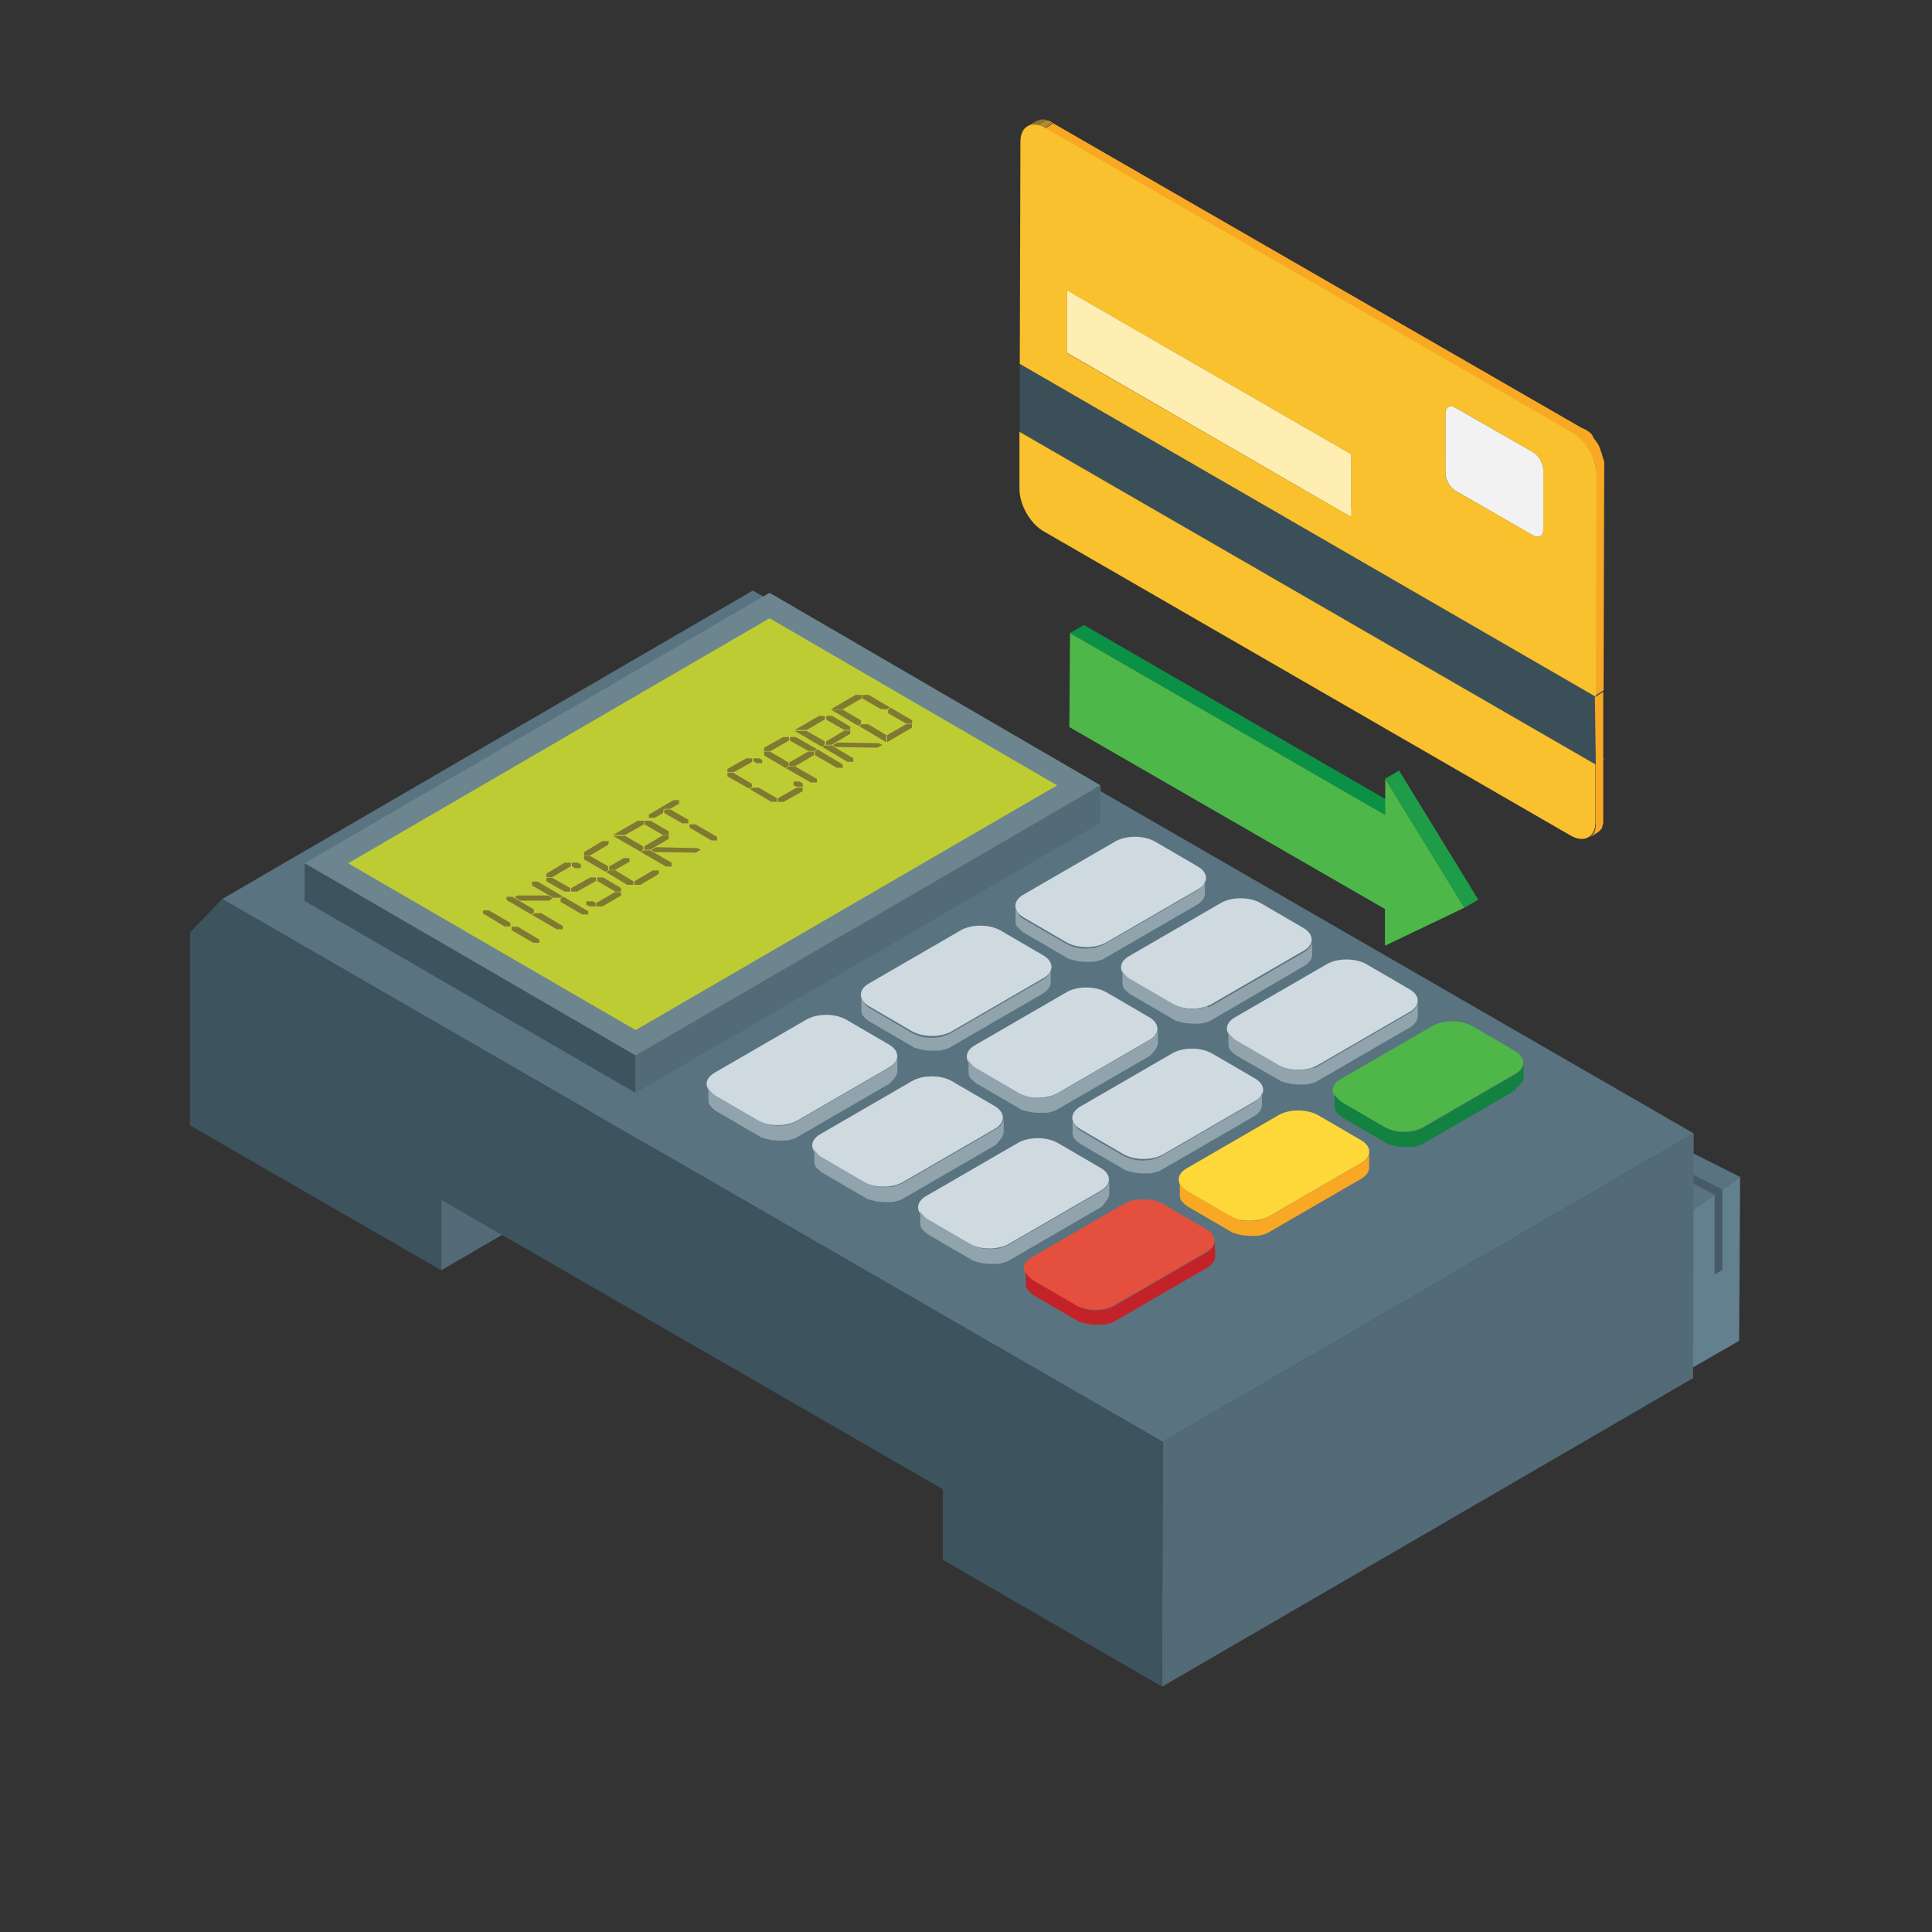 <?xml version="1.0" encoding="utf-8"?>
<!-- Generator: Adobe Illustrator 22.0.1, SVG Export Plug-In . SVG Version: 6.00 Build 0)  -->
<svg version="1.1" id="Layer_1" xmlns="http://www.w3.org/2000/svg" xmlns:xlink="http://www.w3.org/1999/xlink" x="0px" y="0px"
	 viewBox="0 0 600 600" style="enable-background:new 0 0 600 600;" xml:space="preserve">
<rect x="0" y="0" width="600" height="600" fill="#333333" stroke="none"/>
<style type="text/css">
	.st0{fill:#D9A929;}
	.st1{fill:#F8C12D;}
	.st2{fill:#3B4F59;}
	.st3{fill:#3D525C;}
	.st4{fill:#C59B2D;}
	.st5{enable-background:new    ;}
	.st6{clip-path:url(#SVGID_2_);enable-background:new    ;}
	.st7{fill:#93742C;}
	.st8{fill:#97772C;}
	.st9{fill:#9A7A2D;}
	.st10{fill:#9F7E2D;}
	.st11{fill:#A3812E;}
	.st12{fill:#A7842E;}
	.st13{fill:#AA872E;}
	.st14{fill:#AE8A2F;}
	.st15{fill:#B28D2E;}
	.st16{fill:#B6902E;}
	.st17{fill:#BB932E;}
	.st18{fill:#BF962E;}
	.st19{fill:#C3992D;}
	.st20{fill:#C79C2D;}
	.st21{fill:#CB9F2C;}
	.st22{fill:#DECA72;}
	.st23{fill:#FFEEB2;}
	.st24{fill:#CCBA6A;}
	.st25{clip-path:url(#SVGID_4_);enable-background:new    ;}
	.st26{fill:#D0A42A;}
	.st27{fill:#D4A72A;}
	.st28{fill:#DCAC2A;}
	.st29{fill:#E1B02A;}
	.st30{fill:#E4B22B;}
	.st31{fill:#E9B52A;}
	.st32{fill:#ECB829;}
	.st33{fill:#F1BA2B;}
	.st34{fill:#F7C02D;}
	.st35{fill:#F9C74D;}
	.st36{fill:#FAC959;}
	.st37{fill:#FACB62;}
	.st38{fill:#FACD68;}
	.st39{fill:#FACF6F;}
	.st40{clip-path:url(#SVGID_6_);enable-background:new    ;}
	.st41{clip-path:url(#SVGID_8_);enable-background:new    ;}
	.st42{fill:#848484;}
	.st43{fill:#888888;}
	.st44{fill:#8C8C8C;}
	.st45{fill:#919090;}
	.st46{fill:#959494;}
	.st47{fill:#989798;}
	.st48{fill:#9B9C9C;}
	.st49{fill:#9F9F9F;}
	.st50{fill:#A4A4A5;}
	.st51{fill:#AAAAAA;}
	.st52{fill:#AEAEAE;}
	.st53{fill:#B2B2B2;}
	.st54{fill:#B5B6B6;}
	.st55{fill:#BABABA;}
	.st56{fill:#BDBDBD;}
	.st57{clip-path:url(#SVGID_10_);enable-background:new    ;}
	.st58{clip-path:url(#SVGID_12_);enable-background:new    ;}
	.st59{fill:#B7B7B8;}
	.st60{fill:#CACACA;}
	.st61{fill:#F2F2F2;}
	.st62{clip-path:url(#SVGID_14_);enable-background:new    ;}
	.st63{fill:#C2C1C1;}
	.st64{fill:#C6C5C5;}
	.st65{fill:#C9C9C9;}
	.st66{fill:#CECECD;}
	.st67{fill:#D3D3D3;}
	.st68{fill:#D7D6D6;}
	.st69{fill:#DBDADA;}
	.st70{fill:#DFDFDE;}
	.st71{fill:#E2E2E2;}
	.st72{fill:#E6E6E5;}
	.st73{fill:#E9E8E8;}
	.st74{fill:#E9E8E9;}
	.st75{fill:#EAEAEA;}
	.st76{fill:#F8A823;}
	.st77{fill:#63808E;}
	.st78{fill:#597480;}
	.st79{fill:#465B67;}
	.st80{fill:#526B77;}
	.st81{fill:#3D535D;}
	.st82{fill:#6C858F;}
	.st83{fill:#BECC34;}
	.st84{fill:#CFDAE0;}
	.st85{fill:#91A4AD;}
	.st86{clip-path:url(#SVGID_16_);enable-background:new    ;}
	.st87{fill:#138140;}
	.st88{fill:#4EB748;}
	.st89{fill:#FDD838;}
	.st90{fill:#E54F3D;}
	.st91{fill:#C32328;}
	.st92{fill:#0B9146;}
	.st93{fill:#4DB749;}
	.st94{fill:#1E9C48;}
	.st95{fill:#807931;}
</style>
<g>
	<g>
		<g>
			<polygon class="st0" points="316.7,134.1 319.2,132.6 498.1,235.8 495.6,237.4 			"/>
		</g>
		<g>
			<path class="st1" d="M316.6,151.9v-17.8l178.9,103.3v17.8c0,4.8-3.5,6.7-7.7,4.3l-163.7-94.5
				C319.9,162.6,316.6,156.7,316.6,151.9z"/>
		</g>
		<g>
			<polygon class="st2" points="495.6,216.3 495.6,237.4 316.7,134.1 316.7,113.1 			"/>
		</g>
		<g>
			<polygon class="st3" points="316.7,113.1 319.3,111.6 498.2,214.9 495.6,216.3 			"/>
		</g>
		<g>
			<polygon class="st4" points="331.3,90.1 333.9,88.6 333.8,108.1 331.3,109.5 			"/>
		</g>
		<g class="st5">
			<g>
				<defs>
					<path id="SVGID_1_" d="M319.1,39.2l2.6-1.6c1.4-0.8,3.4-0.7,5.4,0.5l-2.6,1.6C322.5,38.6,320.5,38.5,319.1,39.2z"/>
				</defs>
				<clipPath id="SVGID_2_">
					<use xlink:href="#SVGID_1_"  style="overflow:visible;"/>
				</clipPath>
				<g class="st6">
					<path class="st7" d="M319.1,39.2l2.6-1.6c0.2-0.1,0.4-0.2,0.6-0.2l-2.6,1.6C319.6,39.1,319.3,39.1,319.1,39.2"/>
					<path class="st8" d="M319.7,39l2.6-1.6c0.1-0.1,0.4-0.1,0.5-0.1l-2.6,1.6C320.1,38.9,319.9,38.9,319.7,39"/>
					<path class="st9" d="M320.3,38.9l2.6-1.6c0.1,0,0.2,0,0.5-0.1l-2.6,1.6C320.5,38.7,320.4,38.9,320.3,38.9"/>
					<path class="st10" d="M320.7,38.7l2.6-1.6c0.1,0,0.2,0,0.4,0l-2.6,1.6C321,38.7,320.9,38.7,320.7,38.7"/>
					<path class="st11" d="M321.1,38.7l2.6-1.6c0.1,0,0.2,0,0.4,0l-2.6,1.6C321.4,38.7,321.3,38.7,321.1,38.7"/>
					<path class="st12" d="M321.5,38.7l2.6-1.6c0.1,0,0.2,0,0.4,0l-2.6,1.6C321.7,38.7,321.6,38.7,321.5,38.7"/>
					<path class="st13" d="M321.9,38.7l2.6-1.6c0.1,0,0.2,0,0.4,0l-2.6,1.6C322,38.9,321.9,38.9,321.9,38.7"/>
					<path class="st14" d="M322.1,38.9l2.6-1.6c0.1,0,0.2,0,0.4,0.1l-2.6,1.6C322.3,38.9,322.2,38.9,322.1,38.9"/>
					<path class="st15" d="M322.5,39l2.6-1.6c0.1,0,0.2,0,0.4,0.1l-2.6,1.6C322.7,39,322.6,39,322.5,39"/>
					<path class="st16" d="M322.8,39l2.6-1.6c0.1,0,0.2,0.1,0.4,0.1l-2.6,1.6C322.9,39.1,322.8,39,322.8,39"/>
					<path class="st17" d="M323,39.1l2.6-1.6c0.1,0,0.2,0.1,0.4,0.1l-2.6,1.6C323.3,39.2,323.2,39.1,323,39.1"/>
					<path class="st18" d="M323.4,39.2l2.6-1.6c0.1,0,0.2,0.1,0.4,0.1l-2.6,1.6C323.5,39.3,323.4,39.2,323.4,39.2"/>
					<path class="st19" d="M323.6,39.3l2.6-1.6c0.1,0,0.2,0.1,0.4,0.1l-2.6,1.6C323.9,39.5,323.8,39.3,323.6,39.3"/>
					<path class="st20" d="M324,39.5l2.6-1.6c0.1,0,0.2,0.1,0.4,0.1l-2.6,1.6C324.1,39.6,324.1,39.6,324,39.5"/>
					<path class="st21" d="M324.2,39.7l2.6-1.6c0.1,0,0.1,0.1,0.2,0.1l-2.6,1.6C324.5,39.7,324.4,39.7,324.2,39.7"/>
				</g>
			</g>
		</g>
		<g>
			<polygon class="st0" points="331.3,109.5 333.8,108.1 422.3,159.1 419.7,160.6 			"/>
		</g>
		<g>
			<polygon class="st22" points="331.3,90.1 333.9,88.6 422.3,139.7 419.7,141.1 			"/>
		</g>
		<g>
			<polygon class="st23" points="419.7,141.1 419.7,160.6 331.3,109.5 331.3,90.1 			"/>
		</g>
		<g>
			<polygon class="st24" points="419.7,141.1 422.3,139.7 422.3,159.1 419.7,160.6 			"/>
		</g>
		<g class="st5">
			<g>
				<defs>
					<path id="SVGID_3_" d="M448.9,146.9l2.6-1.6c0,2,1.4,4.4,3.1,5.4l-2.6,1.6C450.2,151.3,448.9,148.9,448.9,146.9z"/>
				</defs>
				<clipPath id="SVGID_4_">
					<use xlink:href="#SVGID_3_"  style="overflow:visible;"/>
				</clipPath>
				<g class="st25">
					<path class="st17" d="M448.9,146.9l2.6-1.6v0.1l-2.6,1.6V146.9"/>
					<path class="st18" d="M448.9,147l2.6-1.6v0.1l-2.6,1.6C448.9,147.1,448.9,147.1,448.9,147"/>
					<path class="st19" d="M448.9,147.1l2.6-1.6v0.1l-2.6,1.6C448.9,147.2,448.9,147.2,448.9,147.1"/>
					<path class="st20" d="M448.9,147.4l2.6-1.6v0.1l-2.6,1.6C448.9,147.5,448.9,147.4,448.9,147.4"/>
					<path class="st21" d="M448.9,147.5l2.6-1.6v0.1l-2.6,1.6V147.5"/>
					<path class="st26" d="M448.9,147.6l2.6-1.6v0.1l-2.6,1.6C448.9,147.7,448.9,147.7,448.9,147.6"/>
					<path class="st27" d="M448.9,147.8l2.6-1.6v0.1l-2.6,1.6C449,148,449,147.8,448.9,147.8"/>
					<path class="st0" d="M449,148l2.6-1.6v0.1l-2.6,1.6C449,148.1,449,148,449,148"/>
					<path class="st28" d="M449,148.1l2.6-1.6v0.1l-2.6,1.6C449,148.2,449,148.2,449,148.1"/>
					<path class="st29" d="M449,148.3l2.6-1.6v0.1l-2.6,1.6C449.1,148.4,449.1,148.3,449,148.3"/>
					<path class="st30" d="M449.1,148.4l2.6-1.6v0.1l-2.6,1.6C449.1,148.6,449.1,148.6,449.1,148.4"/>
					<path class="st31" d="M449.1,148.7l2.6-1.6v0.1l-2.6,1.6C449.3,148.7,449.1,148.7,449.1,148.7"/>
					<path class="st32" d="M449.3,148.8l2.6-1.6v0.1l-2.6,1.6C449.3,148.9,449.3,148.8,449.3,148.8"/>
					<path class="st33" d="M449.3,148.9l2.6-1.6c0,0,0,0.1,0.1,0.1l-2.6,1.6C449.3,149,449.3,149,449.3,148.9"/>
					<path class="st34" d="M449.4,149l2.6-1.6c0,0,0,0.1,0.1,0.1l-2.6,1.6C449.4,149.1,449.4,149.1,449.4,149"/>
					<path class="st35" d="M449.4,149.3l2.6-1.6c0,0,0,0.1,0.1,0.1l-2.6,1.6C449.5,149.3,449.4,149.3,449.4,149.3"/>
					<path class="st36" d="M449.5,149.4l2.6-1.6c0,0,0,0.1,0.1,0.1l-2.6,1.6C449.5,149.5,449.5,149.4,449.5,149.4"/>
					<path class="st37" d="M449.5,149.5l2.6-1.6c0,0.1,0.1,0.1,0.1,0.2l-2.6,1.6C449.6,149.6,449.6,149.6,449.5,149.5"/>
					<path class="st38" d="M449.6,149.7l2.6-1.6c0,0.1,0.1,0.2,0.1,0.2l-2.6,1.6C449.7,149.9,449.7,149.9,449.6,149.7"/>
					<path class="st39" d="M449.9,150l2.6-1.6c0.1,0.1,0.1,0.2,0.2,0.4l-2.6,1.6C450,150.2,449.9,150.1,449.9,150"/>
					<path class="st38" d="M450,150.3l2.6-1.6c0.1,0.1,0.1,0.2,0.2,0.2l-2.6,1.6C450.2,150.6,450.1,150.5,450,150.3"/>
					<path class="st37" d="M450.2,150.7l2.6-1.6c0,0.1,0.1,0.1,0.1,0.2l-2.6,1.6C450.3,150.8,450.3,150.7,450.2,150.7"/>
					<path class="st36" d="M450.3,150.8l2.6-1.6l0.1,0.1l-2.6,1.6C450.5,150.9,450.5,150.9,450.3,150.8"/>
					<path class="st35" d="M450.5,150.9l2.6-1.6l0.1,0.1l-2.6,1.6C450.6,151.1,450.6,151.1,450.5,150.9"/>
					<path class="st34" d="M450.6,151.2l2.6-1.6l0.1,0.1l-2.6,1.6C450.7,151.2,450.7,151.2,450.6,151.2"/>
					<path class="st33" d="M450.7,151.3l2.6-1.6l0.1,0.1l-2.6,1.6C450.8,151.3,450.8,151.3,450.7,151.3"/>
					<path class="st32" d="M450.8,151.4l2.6-1.6l0.1,0.1l-2.6,1.6C450.9,151.5,450.9,151.4,450.8,151.4"/>
					<path class="st31" d="M450.9,151.5l2.6-1.6l0.1,0.1l-2.6,1.6C451.1,151.7,451.1,151.5,450.9,151.5"/>
					<path class="st30" d="M451.2,151.7l2.6-1.6l0.1,0.1l-2.6,1.6C451.2,151.8,451.2,151.7,451.2,151.7"/>
					<path class="st29" d="M451.3,151.8l2.6-1.6l0.1,0.1l-2.6,1.6C451.4,151.9,451.3,151.8,451.3,151.8"/>
					<path class="st28" d="M451.4,151.9l2.6-1.6l0.1,0.1l-2.6,1.6C451.5,151.9,451.4,151.9,451.4,151.9"/>
					<path class="st0" d="M451.5,152l2.6-1.6l0.1,0.1l-2.6,1.6C451.7,152,451.5,152,451.5,152"/>
					<path class="st27" d="M451.7,152.1l2.6-1.6c0,0,0.1,0,0.1,0.1l-2.6,1.6C451.8,152.1,451.8,152.1,451.7,152.1"/>
					<path class="st26" d="M451.8,152.1l2.6-1.6c0,0,0.1,0,0.1,0.1l-2.6,1.6C451.9,152.3,451.9,152.3,451.8,152.1"/>
					<path class="st21" d="M451.9,152.3l2.6-1.6l0,0L451.9,152.3C452,152.3,452,152.3,451.9,152.3"/>
				</g>
			</g>
		</g>
		<g>
			<polygon class="st4" points="448.9,128.3 451.5,126.9 451.4,145.3 448.9,146.9 			"/>
		</g>
		<g class="st5">
			<g>
				<defs>
					<path id="SVGID_5_" d="M451.5,126.9c-1.3,0.7-1.3,0.7-2.6,1.6c0-1,0.4-1.7,1-2l2.6-1.6C451.9,125.1,451.5,125.8,451.5,126.9z"
						/>
				</defs>
				<clipPath id="SVGID_6_">
					<use xlink:href="#SVGID_5_"  style="overflow:visible;"/>
				</clipPath>
				<g class="st40">
					<path class="st7" d="M449.9,126.3l2.6-1.6c-0.2,0.1-0.4,0.4-0.6,0.5l-2.6,1.6C449.4,126.6,449.6,126.4,449.9,126.3"/>
					<path class="st8" d="M449.3,126.9l2.6-1.6c0,0.1-0.1,0.1-0.1,0.2l-2.6,1.6C449.3,127,449.3,126.9,449.3,126.9"/>
					<path class="st9" d="M449.1,127.1l2.6-1.6c0,0,0,0.1-0.1,0.1l-2.6,1.6C449.1,127.2,449.1,127.1,449.1,127.1"/>
					<path class="st10" d="M449.1,127.2l2.6-1.6v0.1l-2.6,1.6C449,127.4,449,127.2,449.1,127.2"/>
					<path class="st11" d="M449,127.4l2.6-1.6v0.1l-2.6,1.6C449,127.5,449,127.5,449,127.4"/>
					<path class="st12" d="M449,127.6l2.6-1.6v0.1l-2.6,1.6C449,127.7,449,127.6,449,127.6"/>
					<path class="st13" d="M449,127.7l2.6-1.6v0.1l-2.6,1.6C448.9,127.8,448.9,127.7,449,127.7"/>
					<path class="st14" d="M448.9,127.8l2.6-1.6v0.1l-2.6,1.6C448.9,128,448.9,128,448.9,127.8"/>
					<path class="st15" d="M448.9,128.1l2.6-1.6v0.1l-2.6,1.6C448.9,128.1,448.9,128.1,448.9,128.1"/>
					<path class="st16" d="M448.9,128.2l2.6-1.6v0.1l-2.6,1.6C448.9,128.3,448.9,128.2,448.9,128.2"/>
					<polyline class="st17" points="448.9,128.3 451.5,126.8 451.5,126.9 448.9,128.3 448.9,128.3 					"/>
				</g>
			</g>
		</g>
		<g class="st5">
			<g>
				<defs>
					<path id="SVGID_7_" d="M449.9,126.3l2.6-1.6c0.6-0.4,1.3-0.2,2.3,0.2l-2.6,1.6C451.2,126,450.3,126,449.9,126.3z"/>
				</defs>
				<clipPath id="SVGID_8_">
					<use xlink:href="#SVGID_7_"  style="overflow:visible;"/>
				</clipPath>
				<g class="st41">
					<path class="st42" d="M449.9,126.3l2.6-1.6c0.1,0,0.1-0.1,0.2-0.1l-2.6,1.6C450,126.3,449.9,126.3,449.9,126.3"/>
					<path class="st43" d="M450.1,126.2l2.6-1.6c0.1,0,0.1,0,0.2-0.1l-2.6,1.6C450.2,126.2,450.1,126.2,450.1,126.2"/>
					<path class="st44" d="M450.3,126.2l2.6-1.6c0,0,0.1,0,0.2,0l-2.6,1.6C450.5,126.2,450.3,126.2,450.3,126.2"/>
					<path class="st45" d="M450.5,126.2l2.6-1.6h0.1l-2.6,1.6C450.6,126.2,450.6,126.2,450.5,126.2"/>
					<path class="st46" d="M450.7,126.2l2.6-1.6h0.1l-2.6,1.6C450.7,126.2,450.7,126.2,450.7,126.2"/>
					<path class="st47" d="M450.8,126.2l2.6-1.6h0.1l-2.6,1.6H450.8"/>
					<path class="st48" d="M450.9,126.2l2.6-1.6h0.1l-2.6,1.6H450.9"/>
					<path class="st49" d="M451.1,126.2l2.6-1.6h0.1l-2.6,1.6H451.1"/>
					<path class="st50" d="M451.2,126.2l2.6-1.6h0.1l-2.6,1.6C451.3,126.2,451.3,126.2,451.2,126.2"/>
					<path class="st51" d="M451.3,126.2l2.6-1.6h0.1l-2.6,1.6C451.4,126.3,451.4,126.3,451.3,126.2"/>
					<path class="st52" d="M451.4,126.3l2.6-1.6h0.1l-2.6,1.6C451.5,126.3,451.5,126.3,451.4,126.3"/>
					<path class="st53" d="M451.5,126.3l2.6-1.6h0.1l-2.6,1.6C451.7,126.3,451.7,126.3,451.5,126.3"/>
					<path class="st54" d="M451.7,126.4l2.6-1.6h0.1l-2.6,1.6C451.8,126.4,451.8,126.4,451.7,126.4"/>
					<path class="st55" d="M451.8,126.4l2.6-1.6c0,0,0.1,0,0.1,0.1l-2.6,1.6C451.9,126.5,451.9,126.4,451.8,126.4"/>
					<path class="st56" d="M452,126.5l2.6-1.6h0.1L452,126.5L452,126.5"/>
				</g>
			</g>
		</g>
		<g>
			<polygon class="st0" points="452,152.3 454.5,150.8 478.7,164.7 476.1,166.3 			"/>
		</g>
		<g class="st5">
			<g>
				<defs>
					<path id="SVGID_9_" d="M481,165l-2.6,1.6c-0.6,0.4-1.3,0.2-2.3-0.2l2.6-1.6C479.6,165.2,480.4,165.3,481,165z"/>
				</defs>
				<clipPath id="SVGID_10_">
					<use xlink:href="#SVGID_9_"  style="overflow:visible;"/>
				</clipPath>
				<g class="st57">
					<path class="st21" d="M476.1,166.3l2.6-1.6h0.1L476.1,166.3C476.2,166.3,476.2,166.3,476.1,166.3"/>
					<path class="st20" d="M476.2,166.3l2.6-1.6c0,0,0.1,0,0.1,0.1l-2.6,1.6C476.3,166.3,476.3,166.3,476.2,166.3"/>
					<path class="st19" d="M476.3,166.4l2.6-1.6h0.1l-2.6,1.6C476.4,166.4,476.4,166.4,476.3,166.4"/>
					<path class="st18" d="M476.4,166.4l2.6-1.6h0.1l-2.6,1.6C476.6,166.4,476.6,166.4,476.4,166.4"/>
					<path class="st17" d="M476.6,166.5l2.6-1.6h0.1l-2.6,1.6C476.7,166.5,476.7,166.5,476.6,166.5"/>
					<path class="st16" d="M476.8,166.5l2.6-1.6h0.1l-2.6,1.6C476.8,166.5,476.8,166.5,476.8,166.5"/>
					<path class="st15" d="M476.9,166.5l2.6-1.6h0.1l-2.6,1.6C476.9,166.6,476.9,166.5,476.9,166.5"/>
					<path class="st14" d="M477,166.6l2.6-1.6h0.1l-2.6,1.6C477,166.6,477,166.6,477,166.6"/>
					<path class="st13" d="M477.2,166.6l2.6-1.6h0.1l-2.6,1.6C477.2,166.6,477.2,166.6,477.2,166.6"/>
					<path class="st12" d="M477.3,166.6l2.6-1.6h0.1l-2.6,1.6H477.3"/>
					<path class="st11" d="M477.4,166.6l2.6-1.6h0.1l-2.6,1.6H477.4"/>
					<path class="st10" d="M477.5,166.6l2.6-1.6h0.1l-2.6,1.6C477.6,166.6,477.6,166.6,477.5,166.6"/>
					<path class="st9" d="M477.8,166.6l2.6-1.6c0.1,0,0.1,0,0.2,0l-2.6,1.6C477.9,166.6,477.8,166.6,477.8,166.6"/>
					<path class="st8" d="M477.9,166.6l2.6-1.6c0.1,0,0.1,0,0.2-0.1l-2.6,1.6C478,166.6,478,166.6,477.9,166.6"/>
					<path class="st7" d="M478.1,166.5l2.6-1.6c0.1,0,0.1-0.1,0.2-0.1l-2.6,1.6C478.2,166.5,478.2,166.5,478.1,166.5"/>
				</g>
			</g>
		</g>
		<g class="st5">
			<g>
				<defs>
					<path id="SVGID_11_" d="M481,165l-2.6,1.6c0.6-0.4,1-1.1,1-2l2.6-1.6C481.8,163.9,481.5,164.6,481,165z"/>
				</defs>
				<clipPath id="SVGID_12_">
					<use xlink:href="#SVGID_11_"  style="overflow:visible;"/>
				</clipPath>
				<g class="st58">
					<polyline class="st52" points="479.3,164.5 481.8,162.9 481.8,162.9 479.3,164.5 479.3,164.5 					"/>
					<path class="st51" d="M479.3,164.5l2.6-1.6v0.1l-2.6,1.6V164.5"/>
					<path class="st50" d="M479.3,164.6l2.6-1.6v0.1l-2.6,1.6V164.6"/>
					<path class="st49" d="M479.3,164.7l2.6-1.6v0.1l-2.6,1.6C479.2,164.8,479.3,164.8,479.3,164.7"/>
					<path class="st48" d="M479.2,165l2.6-1.6v0.1l-2.6,1.6C479.2,165,479.2,165,479.2,165"/>
					<path class="st47" d="M479.2,165.1l2.6-1.6v0.1l-2.6,1.6V165.1"/>
					<path class="st46" d="M479.2,165.2l2.6-1.6v0.1l-2.6,1.6V165.2"/>
					<path class="st45" d="M479.2,165.3l2.6-1.6v0.1l-2.6,1.6C479.1,165.4,479.1,165.4,479.2,165.3"/>
					<path class="st44" d="M479.1,165.6l2.6-1.6c0,0.1,0,0.1-0.1,0.1l-2.6,1.6C479.1,165.7,479.1,165.6,479.1,165.6"/>
					<path class="st43" d="M479.1,165.7l2.6-1.6c0,0.1-0.1,0.1-0.1,0.2l-2.6,1.6C479,165.8,479,165.8,479.1,165.7"/>
					<path class="st42" d="M479,165.9l2.6-1.6c-0.1,0.2-0.4,0.4-0.6,0.5l-2.6,1.6C478.6,166.3,478.7,166.2,479,165.9"/>
				</g>
			</g>
		</g>
		<g>
			<polygon class="st59" points="479.3,145.9 481.9,144.4 481.8,162.9 479.3,164.5 			"/>
		</g>
		<g>
			<polygon class="st60" points="452,126.5 454.6,125.1 478.8,139 476.2,140.5 			"/>
		</g>
		<g>
			<path class="st61" d="M476.2,140.5c1.7,1,3.1,3.5,3.1,5.4v18.6c0,2-1.4,2.8-3.1,1.8L452,152.4c-1.7-1-3.1-3.5-3.1-5.4v-18.6
				c0-2,1.4-2.8,3.1-1.8L476.2,140.5z"/>
		</g>
		<g class="st5">
			<g>
				<defs>
					<path id="SVGID_13_" d="M476.2,140.5l2.6-1.6c1.7,1,3.1,3.5,3.1,5.4l-2.6,1.6C479.3,143.9,477.9,141.5,476.2,140.5z"/>
				</defs>
				<clipPath id="SVGID_14_">
					<use xlink:href="#SVGID_13_"  style="overflow:visible;"/>
				</clipPath>
				<g class="st62">
					<path class="st56" d="M476.2,140.5l2.6-1.6l0,0L476.2,140.5L476.2,140.5"/>
					<path class="st63" d="M476.2,140.5l2.6-1.6c0,0,0.1,0,0.1,0.1l-2.6,1.6C476.3,140.5,476.3,140.5,476.2,140.5"/>
					<path class="st64" d="M476.3,140.5l2.6-1.6c0,0,0.1,0,0.1,0.1l-2.6,1.6C476.4,140.6,476.4,140.6,476.3,140.5"/>
					<path class="st65" d="M476.6,140.6l2.6-1.6l0.1,0.1l-2.6,1.6C476.6,140.8,476.6,140.6,476.6,140.6"/>
					<path class="st66" d="M476.7,140.8l2.6-1.6l0.1,0.1l-2.6,1.6C476.7,140.9,476.7,140.8,476.7,140.8"/>
					<path class="st67" d="M476.8,140.9l2.6-1.6l0.1,0.1l-2.6,1.6C476.9,140.9,476.8,140.9,476.8,140.9"/>
					<path class="st68" d="M476.9,141l2.6-1.6l0.1,0.1l-2.6,1.6C477,141,476.9,141,476.9,141"/>
					<path class="st69" d="M477,141.1l2.6-1.6l0.1,0.1l-2.6,1.6C477.2,141.2,477.2,141.1,477,141.1"/>
					<path class="st70" d="M477.2,141.2l2.6-1.6l0.1,0.1l-2.6,1.6C477.3,141.4,477.3,141.2,477.2,141.2"/>
					<path class="st71" d="M477.3,141.4l2.6-1.6l0.1,0.1l-2.6,1.6C477.4,141.5,477.4,141.4,477.3,141.4"/>
					<path class="st72" d="M477.4,141.5l2.6-1.6l0.1,0.1l-2.6,1.6C477.5,141.6,477.5,141.5,477.4,141.5"/>
					<path class="st73" d="M477.5,141.6l2.6-1.6l0.1,0.1l-2.6,1.6C477.6,141.7,477.6,141.7,477.5,141.6"/>
					<path class="st74" d="M477.6,141.7l2.6-1.6l0.1,0.1l-2.6,1.6C477.8,141.8,477.8,141.8,477.6,141.7"/>
					<path class="st74" d="M477.8,142l2.6-1.6c0,0,0.1,0.1,0.1,0.2l-2.6,1.6C477.9,142.1,477.9,142,477.8,142"/>
					<path class="st75" d="M478,142.1l2.6-1.6c0.1,0.1,0.1,0.2,0.2,0.2l-2.6,1.6C478.1,142.3,478,142.2,478,142.1"/>
					<path class="st75" d="M478.1,142.4l2.6-1.6c0.1,0.1,0.1,0.2,0.2,0.4l-2.6,1.6C478.4,142.7,478.2,142.6,478.1,142.4"/>
					<path class="st75" d="M478.4,142.8l2.6-1.6c0,0.1,0.1,0.2,0.1,0.2l-2.6,1.6C478.5,142.9,478.5,142.8,478.4,142.8"/>
					<path class="st74" d="M478.6,143l2.6-1.6c0,0.1,0.1,0.1,0.1,0.2l-2.6,1.6C478.6,143.2,478.6,143,478.6,143"/>
					<path class="st74" d="M478.6,143.2l2.6-1.6c0,0,0,0.1,0.1,0.1l-2.6,1.6C478.7,143.3,478.7,143.3,478.6,143.2"/>
					<path class="st73" d="M478.7,143.4l2.6-1.6c0,0,0,0.1,0.1,0.1l-2.6,1.6C478.7,143.5,478.7,143.4,478.7,143.4"/>
					<path class="st72" d="M478.8,143.5l2.6-1.6c0,0,0,0.1,0.1,0.1l-2.6,1.6C478.8,143.6,478.8,143.6,478.8,143.5"/>
					<path class="st71" d="M478.8,143.6l2.6-1.6c0,0,0,0.1,0.1,0.1l-2.6,1.6C478.8,143.8,478.8,143.8,478.8,143.6"/>
					<path class="st70" d="M479,143.9l2.6-1.6v0.1L479,144C479,143.9,479,143.9,479,143.9"/>
					<path class="st69" d="M479,144l2.6-1.6v0.1l-2.6,1.6C479,144.1,479,144,479,144"/>
					<path class="st68" d="M479.1,144.1l2.6-1.6v0.1l-2.6,1.6C479.1,144.2,479.1,144.2,479.1,144.1"/>
					<path class="st67" d="M479.1,144.4l2.6-1.6v0.1l-2.6,1.6C479.1,144.5,479.1,144.4,479.1,144.4"/>
					<path class="st66" d="M479.1,144.5l2.6-1.6v0.1l-2.6,1.6C479.2,144.6,479.2,144.5,479.1,144.5"/>
					<path class="st65" d="M479.2,144.6l2.6-1.6v0.1l-2.6,1.6C479.2,144.7,479.2,144.7,479.2,144.6"/>
					<path class="st64" d="M479.2,144.8l2.6-1.6v0.1l-2.6,1.6V144.8"/>
					<path class="st63" d="M479.2,145l2.6-1.6v0.1l-2.6,1.6C479.3,145.1,479.2,145.1,479.2,145"/>
					<path class="st56" d="M479.3,145.1l2.6-1.6v0.1l-2.6,1.6C479.3,145.2,479.3,145.2,479.3,145.1"/>
					<path class="st55" d="M479.3,145.3l2.6-1.6v0.1l-2.6,1.6V145.3"/>
					<path class="st54" d="M479.3,145.4l2.6-1.6v0.1l-2.6,1.6V145.4"/>
					<path class="st53" d="M479.3,145.6l2.6-1.6v0.1l-2.6,1.6C479.3,145.7,479.3,145.7,479.3,145.6"/>
					<path class="st52" d="M479.3,145.8l2.6-1.6v0.1l-2.6,1.6C479.3,145.8,479.3,145.8,479.3,145.8"/>
				</g>
			</g>
		</g>
		<g>
			<path class="st76" d="M495.6,237.4L495.6,237.4v17.8c0,0.2,0,0.6,0,0.8c0,0,0,0,0,0.1c0,0.2,0,0.5-0.1,0.7v0.1
				c0,0.2-0.1,0.5-0.1,0.6v0.1c-0.1,0.2-0.1,0.4-0.2,0.6c0,0,0,0,0,0.1c-0.1,0.2-0.2,0.4-0.4,0.6c-0.1,0.2-0.4,0.5-0.5,0.6l-0.1,0.1
				c-0.2,0.2-0.4,0.4-0.6,0.5l2.6-1.6c0.2-0.1,0.5-0.4,0.6-0.5l0.1-0.1c0.2-0.2,0.4-0.4,0.5-0.6l0,0c0.1-0.1,0.2-0.4,0.2-0.5l0,0
				c0,0,0,0,0-0.1c0-0.1,0.1-0.2,0.1-0.4c0-0.1,0-0.1,0.1-0.2v-0.1v-0.1c0-0.1,0.1-0.2,0.1-0.4v-0.1v-0.1v-0.1c0-0.1,0-0.2,0-0.4
				c0-0.1,0-0.1,0-0.2c0,0,0,0,0-0.1c0,0,0,0,0-0.1c0-0.1,0-0.2,0-0.4s0-0.2,0-0.4l0,0v-17.7l0,0v-21l-2.6,1.6L495.6,237.4z"/>
			<path class="st76" d="M489,134.9c0.2,0.1,0.5,0.4,0.7,0.5c0,0,0,0,0.1,0.1c0.2,0.1,0.5,0.4,0.6,0.6c0,0,0,0,0.1,0.1
				c0.2,0.2,0.5,0.4,0.6,0.6l0,0c0.2,0.2,0.5,0.5,0.6,0.7l0,0c0.4,0.5,0.8,1,1.2,1.6c0.1,0.1,0.2,0.4,0.4,0.5
				c0.1,0.1,0.1,0.2,0.2,0.4c0,0.1,0.1,0.1,0.1,0.2c0.1,0.2,0.2,0.5,0.4,0.7c0,0,0,0,0,0.1c0.1,0.2,0.2,0.6,0.4,0.8l0,0
				c0.1,0.2,0.2,0.6,0.4,0.8l0,0c0.1,0.4,0.2,0.6,0.4,1l0,0c0.1,0.2,0.1,0.6,0.2,0.8c0,0,0,0,0,0.1c0.1,0.4,0.1,0.6,0.1,0.8l0,0
				c0,0.4,0.1,0.6,0.1,0.8c0,0,0,0,0,0.1c0,0.2,0,0.6,0,0.8l-0.2,69l2.6-1.6l0.2-69c0-0.1,0-0.2,0-0.4c0-0.1,0-0.2,0-0.4v-0.1
				c0,0,0,0,0-0.1v-0.1c0-0.1,0-0.2,0-0.4c0-0.1,0-0.2,0-0.4l0,0l0,0c0-0.1,0-0.2-0.1-0.4c0-0.1,0-0.2-0.1-0.4V143c0,0,0,0,0-0.1
				v-0.1c0-0.1-0.1-0.2-0.1-0.4c0-0.1,0-0.2-0.1-0.2l0,0l0,0c0-0.1-0.1-0.2-0.1-0.4s-0.1-0.2-0.1-0.4c0,0,0,0,0-0.1l0,0
				c0-0.1-0.1-0.1-0.1-0.2c0-0.1-0.1-0.2-0.1-0.4c0-0.1-0.1-0.1-0.1-0.2l0,0l0,0c0-0.1-0.1-0.2-0.1-0.4c-0.1-0.1-0.1-0.2-0.2-0.4
				l0,0c0,0,0,0,0-0.1c0-0.1-0.1-0.2-0.1-0.4c-0.1-0.1-0.1-0.2-0.2-0.4c0-0.1-0.1-0.1-0.1-0.2c0,0,0,0,0-0.1
				c-0.1-0.1-0.1-0.2-0.2-0.4c-0.1-0.1-0.2-0.4-0.4-0.5c0,0,0,0,0-0.1c-0.1-0.2-0.4-0.5-0.5-0.7c-0.1-0.1-0.2-0.2-0.4-0.5
				c-0.1-0.1-0.2-0.2-0.2-0.4l0,0l0,0c-0.1-0.1-0.2-0.2-0.2-0.4c-0.1-0.1-0.2-0.2-0.2-0.4l0,0l0,0c-0.1-0.1-0.1-0.1-0.2-0.2
				c-0.1-0.1-0.2-0.2-0.4-0.4l-0.1-0.1c0,0,0,0-0.1-0.1l-0.1-0.1c-0.1-0.1-0.2-0.2-0.4-0.2l-0.1-0.1c0,0,0,0-0.1-0.1l-0.1-0.1
				c-0.1-0.1-0.2-0.1-0.4-0.2c-0.1,0-0.1-0.1-0.2-0.1l0,0l0,0c-0.1-0.1-0.2-0.1-0.4-0.2c-0.1-0.1-0.2-0.1-0.4-0.2c0,0,0,0-0.1,0
				L327.1,38.3l-2.6,1.6l163.7,94.5C488.5,134.4,488.8,134.7,489,134.9C489,134.8,489,134.8,489,134.9z"/>
		</g>
		<g>
			<path class="st1" d="M488.3,134.3c4.2,2.4,7.5,8.3,7.5,13.1l-0.2,69L316.7,113l0.2-69c0-4.8,3.5-6.7,7.7-4.3L488.3,134.3z
				 M419.7,160.6v-19.5l-88.4-51v19.5L419.7,160.6 M479.3,164.5v-18.6c0-2-1.4-4.4-3.1-5.4L452,126.6c-1.7-1-3.1-0.2-3.1,1.8V147
				c0,2,1.4,4.4,3.1,5.4l24.2,13.9C477.9,167.2,479.3,166.4,479.3,164.5"/>
		</g>
	</g>
	<g>
		<polygon class="st77" points="523.1,426.2 540.1,416.4 540.4,365.5 523.1,377.5 		"/>
		<polygon class="st78" points="540.4,365.5 523.1,356.8 523.1,377.5 		"/>
		<polygon class="st79" points="517.5,360.6 534.9,369.4 532.5,371 517.5,363.4 		"/>
		<g>
			<g class="st5">
				<g>
					<polygon class="st80" points="137,372.6 301.9,276.7 301.9,298.7 137,394.5 					"/>
				</g>
				<g>
					<polygon class="st80" points="361.1,447.8 526,352 525.8,428 360.9,523.8 					"/>
				</g>
				<g>
					<polygon class="st78" points="69,279.2 233.8,183.4 526,352 361.1,447.8 					"/>
				</g>
				<polygon class="st81" points="69,279.2 59,289.6 59,349.5 137,394.5 137,372.6 292.8,462.5 292.8,484.4 360.9,523.8 
					361.1,447.8 				"/>
			</g>
		</g>
		<g>
			<polygon class="st82" points="94.6,268.1 239,184.1 341.8,243.9 197.4,327.8 			"/>
			<polygon class="st83" points="108.1,268.1 239,192 328.3,243.9 197.4,319.9 			"/>
			<polygon class="st81" points="94.6,268.1 94.6,279.8 197.4,339.4 197.4,327.8 			"/>
			<polygon class="st80" points="341.8,243.9 341.8,255.5 197.4,339.4 197.4,327.8 			"/>
		</g>
		<g>
			<g>
				<g>
					<path class="st84" d="M317.9,277.8c-3.4,1.9-3.4,5.1,0,7.1l13.4,7.8c3.4,1.9,8.9,1.9,12.2,0l28.5-16.5c3.4-1.9,3.4-5.1,0-7.1
						l-13.4-7.8c-3.4-1.9-8.9-1.9-12.2,0L317.9,277.8z"/>
				</g>
				<path class="st85" d="M316,283.3l-0.1-0.1c-0.1-0.2-0.4-0.5-0.4-0.8v-0.1c-0.1-0.2-0.1-0.6-0.1-0.8v4.3c0,0,0,0,0,0.1
					s0,0.4,0,0.5c0,0.1,0,0.2,0.1,0.4v0.1c0,0,0,0,0,0.1c0.1,0.1,0.1,0.4,0.2,0.5c0,0.1,0.1,0.1,0.1,0.2l0.1,0.1c0,0,0,0.1,0.1,0.1
					c0.1,0.2,0.4,0.4,0.5,0.6l0,0c0.1,0.1,0.4,0.2,0.6,0.5c0.1,0.1,0.2,0.2,0.5,0.4c0,0,0.1,0,0.1,0.1l13.4,7.8
					c0.5,0.4,1.1,0.6,1.7,0.7c0.1,0,0.1,0.1,0.2,0.1c0.1,0,0.4,0.1,0.5,0.1c0.2,0.1,0.6,0.1,0.8,0.2c0.1,0,0.2,0,0.4,0.1
					c0.2,0,0.5,0.1,0.7,0.1c0.1,0,0.1,0,0.2,0h0.1c0.4,0,0.6,0,1,0.1c0.1,0,0.2,0,0.4,0c0.1,0,0.1,0,0.2,0s0.1,0,0.2,0
					c0.2,0,0.6,0,0.8,0c0.1,0,0.2,0,0.4,0c0.1,0,0.1,0,0.2,0c0.1,0,0.2,0,0.4,0c0.2,0,0.6-0.1,0.8-0.1c0.1,0,0.1,0,0.2,0
					s0.1,0,0.2-0.1c0.1,0,0.2-0.1,0.5-0.1c0.2-0.1,0.5-0.1,0.7-0.2c0.1,0,0.1,0,0.2-0.1c0,0,0,0,0.1,0l0,0l0,0l0,0
					c0.5-0.1,0.8-0.4,1.2-0.6l28.5-16.5c1.7-1,2.5-2.3,2.5-3.6V273c0,0.6-0.2,1.3-0.6,1.9c-0.5,0.6-1.1,1.2-1.9,1.7l-28.5,16.5
					c-0.4,0.2-0.8,0.5-1.3,0.6c-0.1,0-0.1,0-0.2,0.1c-0.4,0.1-0.8,0.2-1.2,0.4c-0.1,0-0.1,0-0.2,0.1c-0.5,0.1-1,0.2-1.4,0.2
					c-0.1,0-0.1,0-0.2,0c-0.5,0-1,0.1-1.4,0.1c-0.1,0-0.1,0-0.2,0c-0.5,0-1,0-1.4-0.1c-0.1,0-0.1,0-0.2,0c-0.4,0-0.7-0.1-1.1-0.2
					c-0.2-0.1-0.6-0.1-0.8-0.2c-0.2-0.1-0.5-0.1-0.6-0.2c-0.6-0.2-1.2-0.5-1.7-0.7l-13.4-7.8c-0.2-0.1-0.4-0.2-0.6-0.4
					c-0.2-0.1-0.5-0.2-0.6-0.5C316.3,283.7,316.2,283.5,316,283.3z"/>
			</g>
			<g>
				<g>
					<path class="st84" d="M269.9,305.4c-3.4,1.9-3.4,5.1,0,7.1l13.4,7.8c3.4,1.9,8.9,1.9,12.2,0l28.5-16.5c3.4-1.9,3.4-5.1,0-7.1
						l-13.4-7.8c-3.4-1.9-8.9-1.9-12.2,0L269.9,305.4z"/>
				</g>
				<path class="st85" d="M268.1,310.9l-0.1-0.1c-0.1-0.2-0.4-0.5-0.4-0.8v-0.1c-0.1-0.2-0.1-0.6-0.1-0.8v4.3c0,0,0,0,0,0.1
					s0,0.4,0,0.5c0,0.1,0,0.2,0.1,0.4v0.1c0,0,0,0,0,0.1c0.1,0.1,0.1,0.4,0.2,0.5c0,0.1,0.1,0.1,0.1,0.2l0.1,0.1c0,0,0,0.1,0.1,0.1
					c0.1,0.2,0.4,0.4,0.5,0.6l0,0c0.1,0.1,0.4,0.4,0.6,0.5c0.1,0.1,0.2,0.2,0.5,0.4c0,0,0.1,0,0.1,0.1l13.4,7.8
					c0.5,0.4,1.1,0.6,1.7,0.7c0.1,0,0.1,0.1,0.2,0.1c0.1,0,0.4,0.1,0.5,0.1c0.2,0.1,0.6,0.1,0.8,0.2c0.1,0,0.2,0,0.4,0.1
					c0.2,0,0.5,0.1,0.7,0.1c0.1,0,0.1,0,0.2,0h0.1c0.4,0,0.6,0,1,0.1c0.1,0,0.2,0,0.4,0s0.1,0,0.2,0c0.1,0,0.1,0,0.2,0
					c0.2,0,0.6,0,0.8,0c0.1,0,0.2,0,0.4,0s0.1,0,0.2,0c0.1,0,0.2,0,0.4,0c0.2,0,0.6-0.1,0.8-0.1l0,0l0,0l0,0c0.1,0,0.1,0,0.2,0
					c0.1,0,0.1,0,0.2-0.1c0.1,0,0.2-0.1,0.5-0.1c0.2-0.1,0.5-0.1,0.7-0.2c0.1,0,0.1,0,0.2-0.1c0,0,0,0,0.1,0
					c0.5-0.1,0.8-0.4,1.2-0.6l28.5-16.5c1.7-1,2.5-2.3,2.5-3.6v-4.3c0,1.3-0.8,2.6-2.5,3.6l-28.5,16.5c-0.4,0.2-0.8,0.5-1.3,0.6
					c-0.1,0-0.1,0-0.2,0.1c-0.4,0.1-0.8,0.2-1.2,0.4c-0.1,0-0.1,0-0.2,0.1c-0.5,0.1-1,0.2-1.4,0.2c-0.1,0-0.1,0-0.2,0
					c-0.5,0-1,0.1-1.4,0.1c-0.1,0-0.1,0-0.2,0c-0.5,0-1,0-1.4-0.1c-0.1,0-0.1,0-0.2,0c-0.4,0-0.7-0.1-1.1-0.2
					c-0.2-0.1-0.6-0.1-0.8-0.2c-0.2-0.1-0.5-0.1-0.6-0.2c-0.6-0.2-1.2-0.5-1.7-0.7L270,313c-0.2-0.1-0.4-0.2-0.5-0.4
					c-0.2-0.1-0.5-0.2-0.6-0.5C268.4,311.5,268.2,311.3,268.1,310.9z"/>
			</g>
			<g>
				<g>
					<path class="st84" d="M222,333.1c-3.4,1.9-3.4,5.1,0,7.1l13.4,7.8c3.4,1.9,8.9,1.9,12.2,0l28.5-16.5c3.4-1.9,3.4-5.1,0-7.1
						l-13.4-7.8c-3.4-1.9-8.9-1.9-12.2,0L222,333.1z"/>
				</g>
				<path class="st85" d="M278.7,332.4V328c0,1.3-0.8,2.6-2.5,3.6l-28.5,16.5c-0.4,0.2-0.8,0.5-1.3,0.6c-0.1,0-0.1,0-0.2,0.1
					c-0.4,0.1-0.8,0.2-1.2,0.4c-0.1,0-0.1,0-0.2,0.1c-0.5,0.1-1,0.2-1.4,0.2c-0.1,0-0.1,0-0.2,0c-0.5,0-1,0.1-1.4,0.1
					c-0.1,0-0.1,0-0.2,0c-0.5,0-1,0-1.4-0.1c-0.1,0-0.1,0-0.2,0c-0.4,0-0.7-0.1-1.1-0.2c-0.2-0.1-0.6-0.1-0.8-0.2
					c-0.2-0.1-0.5-0.1-0.6-0.2c-0.6-0.2-1.2-0.5-1.7-0.7l-13.4-7.8c-0.2-0.1-0.4-0.2-0.5-0.4c-0.2-0.1-0.5-0.2-0.6-0.5
					c-0.2-0.2-0.5-0.5-0.7-0.7l-0.1-0.1c-0.1-0.2-0.4-0.5-0.4-0.8v-0.1c-0.1-0.2-0.1-0.6-0.1-0.8v4.3c0,0,0,0,0,0.1
					c0,0.1,0,0.4,0,0.5c0,0.1,0,0.2,0.1,0.4v0.1c0,0,0,0,0,0.1c0.1,0.1,0.1,0.4,0.2,0.5c0,0.1,0.1,0.1,0.1,0.2l0.1,0.1
					c0,0,0,0.1,0.1,0.1c0.1,0.2,0.4,0.4,0.5,0.6l0,0c0.1,0.1,0.4,0.4,0.6,0.5c0.1,0.1,0.2,0.2,0.5,0.4c0,0,0.1,0,0.1,0.1l13.4,7.8
					c0.5,0.4,1.1,0.6,1.7,0.7c0.1,0,0.1,0.1,0.2,0.1c0.1,0,0.4,0.1,0.5,0.1c0.2,0.1,0.6,0.1,0.8,0.2c0.1,0,0.2,0,0.4,0.1
					c0.2,0,0.5,0.1,0.7,0.1c0.1,0,0.1,0,0.2,0h0.1c0.4,0,0.6,0,1,0.1c0.1,0,0.2,0,0.4,0s0.1,0,0.2,0c0.1,0,0.1,0,0.2,0
					c0.2,0,0.6,0,0.8,0c0.1,0,0.2,0,0.4,0s0.1,0,0.2,0c0.1,0,0.2,0,0.4,0c0.2,0,0.6-0.1,0.8-0.1c0.1,0,0.1,0,0.2,0
					c0.1,0,0.1,0,0.2-0.1c0.1,0,0.2-0.1,0.5-0.1l0,0l0,0l0,0c0.2-0.1,0.5-0.1,0.7-0.2c0.1,0,0.1,0,0.2-0.1c0,0,0,0,0.1,0
					c0.5-0.1,0.8-0.4,1.2-0.6l28.5-16.5C277.9,334.9,278.7,333.7,278.7,332.4z"/>
			</g>
			<g>
				<g>
					<path class="st84" d="M350.7,296.9c-3.4,1.9-3.4,5.1,0,7.1l13.4,7.8c3.4,1.9,8.9,1.9,12.2,0l28.5-16.5c3.4-1.9,3.4-5.1,0-7.1
						l-13.4-7.8c-3.4-1.9-8.9-1.9-12.2,0L350.7,296.9z"/>
				</g>
				<path class="st85" d="M374.9,312.5c-0.4,0.1-0.8,0.2-1.2,0.4c-0.1,0-0.1,0-0.2,0.1c-0.5,0.1-1,0.2-1.4,0.2c-0.1,0-0.1,0-0.2,0
					c-0.5,0-1,0.1-1.4,0.1c-0.1,0-0.1,0-0.2,0c-0.5,0-1,0-1.4-0.1c-0.1,0-0.1,0-0.2,0c-0.4,0-0.7-0.1-1.1-0.2
					c-0.2-0.1-0.6-0.1-0.8-0.2c-0.2-0.1-0.5-0.1-0.6-0.2c-0.6-0.2-1.2-0.5-1.7-0.7l-13.4-7.8c-0.2-0.1-0.4-0.2-0.6-0.4
					c-0.2-0.1-0.5-0.2-0.6-0.5c-0.2-0.2-0.5-0.5-0.7-0.7l-0.1-0.1c-0.1-0.2-0.4-0.5-0.4-0.8v-0.1c-0.1-0.2-0.1-0.6-0.1-0.8v4.3
					c0,0,0,0,0,0.1c0,0.1,0,0.4,0,0.5c0,0.1,0,0.2,0.1,0.4v0.1c0,0,0,0,0,0.1c0.1,0.1,0.1,0.4,0.2,0.5c0,0.1,0.1,0.1,0.1,0.2
					l0.1,0.1c0,0,0,0.1,0.1,0.1c0.1,0.2,0.4,0.4,0.5,0.6l0,0c0.1,0.1,0.4,0.2,0.6,0.5c0.1,0.1,0.2,0.2,0.5,0.4c0,0,0.1,0,0.1,0.1
					l13.4,7.8c0.5,0.4,1.1,0.6,1.7,0.7c0.1,0,0.1,0.1,0.2,0.1s0.4,0.1,0.5,0.1c0.2,0.1,0.6,0.1,0.8,0.2c0.1,0,0.2,0,0.4,0.1
					c0.2,0,0.5,0.1,0.7,0.1c0.1,0,0.1,0,0.2,0h0.1c0.4,0,0.6,0,1,0.1c0.1,0,0.2,0,0.4,0c0.1,0,0.1,0,0.2,0s0.1,0,0.2,0
					c0.2,0,0.6,0,0.8,0c0.1,0,0.2,0,0.4,0c0.1,0,0.1,0,0.2,0s0.2,0,0.4,0c0.2,0,0.6-0.1,0.8-0.1c0.1,0,0.1,0,0.2,0s0.1,0,0.2-0.1
					c0.1,0,0.2-0.1,0.5-0.1c0.2-0.1,0.5-0.1,0.7-0.2c0.1,0,0.1,0,0.2-0.1c0,0,0,0,0.1,0c0.5-0.1,0.8-0.4,1.2-0.6L405,300
					c1.7-1,2.5-2.3,2.5-3.6v-4.3l0,0l0,0c0,0.6-0.2,1.3-0.6,1.9c-0.5,0.6-1.1,1.2-1.9,1.7l-28.5,16.5c-0.4,0.2-0.8,0.5-1.3,0.6
					C375,312.5,374.9,312.5,374.9,312.5z"/>
			</g>
			<g>
				<g>
					<path class="st84" d="M302.8,324.6c-3.4,1.9-3.4,5.1,0,7.1l13.4,7.8c3.4,1.9,8.9,1.9,12.2,0l28.5-16.5c3.4-1.9,3.4-5.1,0-7.1
						l-13.4-7.8c-3.4-1.9-8.9-1.9-12.2,0L302.8,324.6z"/>
				</g>
				<path class="st85" d="M359.6,323.7v-4.3c0,0.6-0.2,1.3-0.6,1.9c-0.5,0.6-1.1,1.2-1.9,1.7l-28.5,16.5c-0.4,0.2-0.8,0.5-1.3,0.6
					c-0.1,0-0.1,0-0.2,0.1c-0.4,0.1-0.8,0.2-1.2,0.4c-0.1,0-0.1,0-0.2,0.1c-0.5,0.1-1,0.2-1.4,0.2c-0.1,0-0.1,0-0.2,0
					c-0.5,0-1,0.1-1.4,0.1c-0.1,0-0.1,0-0.2,0c-0.5,0-1,0-1.4-0.1c-0.1,0-0.1,0-0.2,0c-0.4,0-0.7-0.1-1.1-0.2
					c-0.2-0.1-0.6-0.1-0.8-0.2c-0.2-0.1-0.5-0.1-0.6-0.2c-0.6-0.2-1.2-0.5-1.7-0.7l-13.4-7.8c-0.2-0.1-0.4-0.2-0.6-0.4
					c-0.2-0.1-0.5-0.2-0.6-0.5c-0.2-0.2-0.5-0.5-0.7-0.7l-0.1-0.1c-0.1-0.2-0.4-0.5-0.4-0.8v-0.1c-0.1-0.2-0.1-0.6-0.1-0.8v4.3
					c0,0,0,0,0,0.1s0,0.4,0,0.5c0,0.1,0,0.2,0.1,0.4v0.1c0,0,0,0,0,0.1c0.1,0.1,0.1,0.4,0.2,0.5c0,0.1,0.1,0.1,0.1,0.2l0.1,0.1
					c0,0,0,0.1,0.1,0.1c0.1,0.2,0.4,0.4,0.5,0.6l0,0c0.1,0.1,0.4,0.2,0.6,0.5c0.1,0.1,0.2,0.2,0.5,0.4c0,0,0.1,0,0.1,0.1l13.4,7.8
					c0.5,0.4,1.1,0.6,1.7,0.7c0.1,0,0.1,0.1,0.2,0.1c0.1,0,0.4,0.1,0.5,0.1c0.2,0.1,0.6,0.1,0.8,0.2c0.1,0,0.2,0,0.4,0.1
					c0.2,0,0.5,0.1,0.7,0.1c0.1,0,0.1,0,0.2,0h0.1c0.4,0,0.6,0,1,0.1c0.1,0,0.2,0,0.4,0s0.1,0,0.2,0s0.1,0,0.2,0c0.2,0,0.6,0,0.8,0
					c0.1,0,0.2,0,0.4,0s0.1,0,0.2,0c0.1,0,0.2,0,0.4,0c0.2,0,0.6-0.1,0.8-0.1c0.1,0,0.1,0,0.2,0c0.1,0,0.1,0,0.2-0.1
					c0.1,0,0.2-0.1,0.5-0.1c0.2-0.1,0.5-0.1,0.7-0.2c0.1,0,0.1,0,0.2-0.1c0,0,0,0,0.1,0c0.5-0.1,0.8-0.4,1.2-0.6l28.5-16.5
					C358.7,326.4,359.6,325,359.6,323.7z"/>
			</g>
			<g>
				<g>
					<path class="st84" d="M254.8,352.2c-3.4,1.9-3.4,5.1,0,7.1l13.4,7.8c3.4,1.9,8.9,1.9,12.2,0l28.5-16.5c3.4-1.9,3.4-5.1,0-7.1
						l-13.4-7.8c-3.4-1.9-8.9-1.9-12.2,0L254.8,352.2z"/>
				</g>
				<path class="st85" d="M311.7,351.4v-4.3c0,1.3-0.8,2.6-2.5,3.6l-28.5,16.5c-0.4,0.2-0.8,0.5-1.3,0.6c-0.1,0-0.1,0-0.2,0.1
					c-0.4,0.1-0.8,0.2-1.2,0.4c-0.1,0-0.1,0-0.2,0.1c-0.5,0.1-1,0.2-1.4,0.2c-0.1,0-0.1,0-0.2,0c-0.5,0-1,0.1-1.4,0.1
					c-0.1,0-0.1,0-0.2,0c-0.5,0-1,0-1.4-0.1c-0.1,0-0.1,0-0.2,0c-0.4,0-0.7-0.1-1.1-0.2c-0.2-0.1-0.6-0.1-0.8-0.2
					c-0.2-0.1-0.5-0.1-0.6-0.2c-0.6-0.2-1.2-0.5-1.7-0.7l-13.4-7.8c-0.2-0.1-0.4-0.2-0.6-0.4c-0.2-0.1-0.5-0.2-0.6-0.5
					c-0.2-0.2-0.5-0.5-0.7-0.7l-0.1-0.1c-0.1-0.2-0.4-0.5-0.4-0.8v-0.1c-0.1-0.2-0.1-0.6-0.1-0.8v4.3c0,0,0,0,0,0.1
					c0,0.1,0,0.4,0,0.5c0,0.1,0,0.2,0.1,0.4v0.1c0,0,0,0,0,0.1c0.1,0.1,0.1,0.4,0.2,0.5c0,0.1,0.1,0.1,0.1,0.2l0.1,0.1
					c0,0,0,0.1,0.1,0.1c0.1,0.2,0.4,0.4,0.5,0.6l0,0c0.1,0.1,0.4,0.2,0.6,0.5c0.1,0.1,0.2,0.2,0.5,0.4c0,0,0.1,0,0.1,0.1l13.4,7.8
					c0.5,0.4,1.1,0.6,1.7,0.7c0.1,0,0.1,0.1,0.2,0.1c0.1,0,0.4,0.1,0.5,0.1c0.2,0.1,0.6,0.1,0.8,0.2c0.1,0,0.2,0,0.4,0.1
					c0.2,0,0.5,0.1,0.7,0.1c0.1,0,0.1,0,0.2,0h0.1c0.4,0,0.6,0,1,0.1c0.1,0,0.2,0,0.4,0s0.1,0,0.2,0c0.1,0,0.1,0,0.2,0
					c0.2,0,0.6,0,0.8,0c0.1,0,0.2,0,0.4,0s0.1,0,0.2,0s0.2,0,0.4,0c0.2,0,0.6-0.1,0.8-0.1c0.1,0,0.1,0,0.2,0s0.1,0,0.2-0.1
					c0.1,0,0.2-0.1,0.5-0.1c0.2-0.1,0.5-0.1,0.7-0.2c0.1,0,0.1,0,0.2-0.1c0,0,0,0,0.1,0c0.5-0.1,0.8-0.4,1.2-0.6l28.5-16.5
					C310.7,354,311.7,352.7,311.7,351.4z"/>
			</g>
			<g>
				<g>
					<path class="st84" d="M383.6,315.9c-3.4,1.9-3.5,5.1,0,7.1l13.4,7.8c3.4,1.9,8.9,1.9,12.2,0l28.5-16.5c3.4-1.9,3.5-5.1,0-7.1
						l-13.4-7.8c-3.4-1.9-8.9-1.9-12.2,0L383.6,315.9z"/>
				</g>
				<path class="st85" d="M407.7,331.5c-0.4,0.1-0.8,0.2-1.2,0.4c-0.1,0-0.1,0-0.2,0.1c-0.5,0.1-1,0.2-1.4,0.2c-0.1,0-0.1,0-0.2,0
					c-0.5,0-1,0.1-1.4,0.1c-0.1,0-0.1,0-0.2,0c-0.5,0-1,0-1.4-0.1c-0.1,0-0.1,0-0.2,0c-0.4,0-0.7-0.1-1.1-0.2
					c-0.2-0.1-0.6-0.1-0.8-0.2c-0.2-0.1-0.5-0.1-0.6-0.2c-0.6-0.2-1.2-0.5-1.7-0.7l-13.4-7.8c-0.2-0.1-0.4-0.2-0.5-0.4
					c-0.2-0.1-0.5-0.2-0.6-0.5c-0.2-0.2-0.5-0.5-0.7-0.7l-0.1-0.1c-0.1-0.2-0.4-0.5-0.4-0.8v-0.1c-0.1-0.2-0.1-0.6-0.1-0.8v4.3l0,0
					c0,0,0,0,0,0.1s0,0.4,0,0.5c0,0.1,0,0.2,0.1,0.4v0.1c0,0,0,0,0,0.1c0.1,0.1,0.1,0.4,0.2,0.5c0,0.1,0.1,0.1,0.1,0.2l0.1,0.1
					c0,0,0,0.1,0.1,0.1c0.1,0.2,0.4,0.4,0.5,0.6l0,0c0.1,0.1,0.4,0.4,0.6,0.5c0.1,0.1,0.2,0.2,0.5,0.4c0,0,0.1,0,0.1,0.1l13.4,7.7
					c0.5,0.4,1.1,0.6,1.7,0.7c0.1,0,0.1,0.1,0.2,0.1s0.4,0.1,0.5,0.1c0.2,0.1,0.6,0.1,0.8,0.2c0.1,0,0.2,0,0.4,0.1
					c0.2,0,0.5,0.1,0.7,0.1c0.1,0,0.1,0,0.2,0h0.1c0.4,0,0.6,0,1,0.1c0.1,0,0.2,0,0.4,0c0.1,0,0.1,0,0.2,0s0.1,0,0.2,0
					c0.2,0,0.6,0,0.8,0c0.1,0,0.2,0,0.4,0c0.1,0,0.1,0,0.2,0s0.2,0,0.4,0c0.2,0,0.6-0.1,0.8-0.1c0.1,0,0.1,0,0.2,0s0.1,0,0.2-0.1
					c0.1,0,0.2-0.1,0.5-0.1c0.2-0.1,0.5-0.1,0.7-0.2c0.1,0,0.1,0,0.2-0.1c0,0,0,0,0.1,0c0.5-0.1,0.8-0.4,1.2-0.6l28.5-16.5
					c1.7-1,2.5-2.3,2.5-3.6V311c0,1.3-0.8,2.6-2.5,3.6l-28.5,16.5c-0.4,0.2-0.8,0.5-1.3,0.6C407.8,331.5,407.8,331.5,407.7,331.5z"
					/>
			</g>
			<g>
				<g>
					<path class="st84" d="M335.6,343.6c-3.4,1.9-3.5,5.1,0,7.1l13.4,7.8c3.4,1.9,8.9,1.9,12.2,0l28.5-16.5c3.4-1.9,3.5-5.1,0-7.1
						l-13.4-7.8c-3.4-1.9-8.9-1.9-12.2,0L335.6,343.6z"/>
				</g>
				<path class="st85" d="M333.7,349.1l-0.1-0.1c-0.1-0.2-0.4-0.5-0.4-0.8V348c-0.1-0.2-0.1-0.6-0.1-0.8v4.3c0,0,0,0,0,0.1
					c0,0.1,0,0.4,0,0.5c0,0.1,0,0.2,0.1,0.4v0.1c0,0,0,0,0,0.1c0.1,0.1,0.1,0.4,0.2,0.5c0,0.1,0.1,0.1,0.1,0.2l0.1,0.1
					c0,0,0,0.1,0.1,0.1c0.1,0.2,0.4,0.4,0.5,0.6l0,0c0.1,0.1,0.4,0.4,0.6,0.5c0.1,0.1,0.2,0.2,0.5,0.4c0,0,0.1,0,0.1,0.1l13.4,7.8
					c0.5,0.4,1.1,0.6,1.7,0.7c0.1,0,0.1,0.1,0.2,0.1s0.4,0.1,0.5,0.1c0.2,0.1,0.6,0.1,0.8,0.2c0.1,0,0.2,0,0.4,0.1
					c0.2,0,0.5,0.1,0.7,0.1c0.1,0,0.1,0,0.2,0h0.1c0.4,0,0.6,0,1,0.1c0.1,0,0.2,0,0.4,0c0.1,0,0.1,0,0.2,0c0.1,0,0.1,0,0.2,0
					c0.2,0,0.6,0,0.8,0c0.1,0,0.2,0,0.4,0c0.1,0,0.1,0,0.2,0s0.2,0,0.4,0c0.2,0,0.6-0.1,0.8-0.1c0.1,0,0.1,0,0.2,0s0.1,0,0.2-0.1
					c0.1,0,0.2-0.1,0.5-0.1c0.2-0.1,0.5-0.1,0.7-0.2c0.1,0,0.1,0,0.2-0.1c0,0,0,0,0.1,0c0.5-0.1,0.8-0.4,1.2-0.6l28.5-16.5
					c1.7-1,2.5-2.3,2.5-3.6v-4.3c0,1.3-0.8,2.6-2.5,3.6l-28.5,16.5c-0.4,0.2-0.8,0.5-1.3,0.6c-0.1,0-0.1,0-0.2,0.1
					c-0.4,0.1-0.8,0.2-1.2,0.4c-0.1,0-0.1,0-0.2,0.1c-0.5,0.1-1,0.2-1.4,0.2c-0.1,0-0.1,0-0.2,0c-0.5,0-1,0.1-1.4,0.1
					c-0.1,0-0.1,0-0.2,0c-0.5,0-1,0-1.4-0.1c-0.1,0-0.1,0-0.2,0c-0.4,0-0.7-0.1-1.1-0.2c-0.2-0.1-0.6-0.1-0.8-0.2
					c-0.2-0.1-0.5-0.1-0.6-0.2c-0.6-0.2-1.2-0.5-1.7-0.7l-13.4-7.8c-0.2-0.1-0.4-0.2-0.5-0.4c-0.2-0.1-0.5-0.2-0.6-0.5
					C334.2,349.7,333.9,349.5,333.7,349.1z"/>
			</g>
			<g>
				<g>
					<path class="st84" d="M287.7,371.4c-3.4,1.9-3.5,5.1,0,7.1l13.4,7.8c3.4,1.9,8.9,1.9,12.2,0l28.5-16.5c3.4-1.9,3.5-5.1,0-7.1
						l-13.4-7.8c-3.4-1.9-8.9-1.9-12.2,0L287.7,371.4z"/>
				</g>
				<path class="st85" d="M344.5,370.6v-4.3c0,1.3-0.8,2.6-2.5,3.6l-28.5,16.5c-0.4,0.2-0.8,0.5-1.3,0.6c-0.1,0-0.1,0-0.2,0.1
					c-0.4,0.1-0.8,0.2-1.2,0.4c-0.1,0-0.1,0-0.2,0.1c-0.5,0.1-1,0.2-1.4,0.2c-0.1,0-0.1,0-0.2,0c-0.5,0-1,0.1-1.4,0.1
					c-0.1,0-0.1,0-0.2,0c-0.5,0-1,0-1.4-0.1c-0.1,0-0.1,0-0.2,0c-0.4,0-0.7-0.1-1.1-0.2c-0.2-0.1-0.6-0.1-0.8-0.2
					c-0.2-0.1-0.5-0.1-0.6-0.2c-0.6-0.2-1.2-0.5-1.7-0.7l-13.4-7.8c-0.2-0.1-0.4-0.2-0.5-0.4c-0.2-0.1-0.5-0.2-0.6-0.5
					c-0.2-0.2-0.5-0.5-0.7-0.7l-0.1-0.1c-0.1-0.2-0.4-0.5-0.4-0.8v-0.1c-0.1-0.2-0.1-0.6-0.1-0.8v4.3c0,0,0,0,0,0.1s0,0.4,0,0.5
					c0,0.1,0,0.2,0.1,0.4v0.1c0,0,0,0,0,0.1c0.1,0.1,0.1,0.4,0.2,0.5c0,0.1,0.1,0.1,0.1,0.2l0.1,0.1c0,0,0,0.1,0.1,0.1
					c0.1,0.2,0.4,0.4,0.5,0.6l0,0c0.1,0.1,0.4,0.4,0.6,0.5c0.1,0.1,0.2,0.2,0.5,0.4c0,0,0.1,0,0.1,0.1l13.4,7.8
					c0.5,0.4,1.1,0.6,1.7,0.7c0.1,0,0.1,0.1,0.2,0.1c0.1,0,0.4,0.1,0.5,0.1c0.2,0.1,0.6,0.1,0.8,0.2c0.1,0,0.2,0,0.4,0.1
					c0.2,0,0.5,0.1,0.7,0.1c0.1,0,0.1,0,0.2,0h0.1c0.4,0,0.6,0,1,0.1c0.1,0,0.2,0,0.4,0c0.1,0,0.1,0,0.2,0s0.1,0,0.2,0
					c0.2,0,0.6,0,0.8,0c0.1,0,0.2,0,0.4,0s0.1,0,0.2,0c0.1,0,0.2,0,0.4,0c0.2,0,0.6-0.1,0.8-0.1c0.1,0,0.1,0,0.2,0
					c0.1,0,0.1,0,0.2-0.1c0.1,0,0.2-0.1,0.5-0.1c0.2-0.1,0.5-0.1,0.7-0.2c0.1,0,0.1,0,0.2-0.1c0,0,0,0,0.1,0
					c0.5-0.1,0.8-0.4,1.2-0.6l28.5-16.5C343.6,373.1,344.5,371.9,344.5,370.6z"/>
			</g>
			<g>
				<g class="st5">
					<g>
						<defs>
							<path id="SVGID_15_" d="M473.2,334.3V330c0,1.3-0.8,2.6-2.5,3.6v4.3C472.4,336.9,473.2,335.6,473.2,334.3z"/>
						</defs>
						<clipPath id="SVGID_16_">
							<use xlink:href="#SVGID_15_"  style="overflow:visible;"/>
						</clipPath>
						<g class="st86">
							<path class="st87" d="M470.7,333.6v4.3c1.7-1,2.5-2.3,2.5-3.6V330C473.2,331.3,472.4,332.5,470.7,333.6"/>
						</g>
					</g>
				</g>
				<g>
					<path class="st88" d="M416.4,335.1c-3.4,1.9-3.4,5.1,0,7.1l13.4,7.8c3.4,1.9,8.9,1.9,12.2,0l28.5-16.5c3.4-1.9,3.4-5.1,0-7.1
						l-13.4-7.8c-3.4-1.9-8.9-1.9-12.2,0L416.4,335.1z"/>
				</g>
				<path class="st87" d="M470.7,333.6l-28.5,16.5c-0.4,0.2-0.8,0.5-1.3,0.6c-0.1,0-0.1,0-0.2,0.1c-0.4,0.1-0.8,0.2-1.2,0.4
					c-0.1,0-0.1,0-0.2,0.1c-0.5,0.1-1,0.2-1.4,0.2c-0.1,0-0.1,0-0.2,0c-0.5,0-1,0.1-1.4,0.1c-0.1,0-0.1,0-0.2,0c-0.5,0-1,0-1.4-0.1
					c-0.1,0-0.1,0-0.2,0c-0.4,0-0.7-0.1-1.1-0.2c-0.2-0.1-0.6-0.1-0.8-0.2c-0.2-0.1-0.5-0.1-0.6-0.2c-0.6-0.2-1.2-0.5-1.7-0.7
					l-13.4-7.8c-0.2-0.1-0.4-0.2-0.5-0.4c-0.2-0.1-0.5-0.2-0.6-0.5c-0.2-0.2-0.5-0.5-0.7-0.7l-0.1-0.1c-0.1-0.2-0.4-0.5-0.4-0.8
					v-0.1c-0.1-0.2-0.1-0.6-0.1-0.8v4.3c0,0,0,0,0,0.1c0,0.1,0,0.4,0,0.5c0,0.1,0,0.2,0.1,0.4v0.1c0,0,0,0,0,0.1
					c0.1,0.1,0.1,0.4,0.2,0.5c0,0.1,0.1,0.1,0.1,0.2l0.1,0.1c0,0,0,0.1,0.1,0.1c0.1,0.2,0.4,0.4,0.5,0.6l0,0
					c0.1,0.1,0.4,0.4,0.6,0.5c0.1,0.1,0.2,0.2,0.5,0.4c0,0,0.1,0,0.1,0.1l13.4,7.8c0.5,0.4,1.1,0.6,1.7,0.7c0.1,0,0.1,0.1,0.2,0.1
					s0.4,0.1,0.5,0.1c0.2,0.1,0.6,0.1,0.8,0.2c0.1,0,0.2,0,0.4,0.1c0.2,0,0.5,0.1,0.7,0.1c0.1,0,0.1,0,0.2,0h0.1c0.4,0,0.6,0,1,0.1
					c0.1,0,0.2,0,0.4,0c0.1,0,0.1,0,0.2,0s0.1,0,0.2,0l0,0l0,0l0,0c0.2,0,0.6,0,0.8,0c0.1,0,0.2,0,0.4,0c0.1,0,0.1,0,0.2,0
					s0.2,0,0.4,0c0.2,0,0.6-0.1,0.8-0.1c0.1,0,0.1,0,0.2,0s0.1,0,0.2-0.1c0.1,0,0.2-0.1,0.5-0.1c0.2-0.1,0.5-0.1,0.7-0.2
					c0.1,0,0.1,0,0.2-0.1c0,0,0,0,0.1,0c0.5-0.1,0.8-0.4,1.2-0.6l28.5-16.5L470.7,333.6z"/>
			</g>
			<g>
				<g>
					<path class="st89" d="M368.6,362.8c-3.4,1.9-3.4,5.1,0,7.1l13.4,7.8c3.4,1.9,8.9,1.9,12.2,0l28.5-16.5c3.4-1.9,3.4-5.1,0-7.1
						l-13.4-7.8c-3.4-1.9-8.9-1.9-12.2,0L368.6,362.8z"/>
				</g>
				<path class="st76" d="M422.7,361.2l-28.5,16.5c-0.4,0.2-0.8,0.5-1.3,0.6c-0.1,0-0.1,0-0.2,0.1c-0.4,0.1-0.8,0.2-1.2,0.4
					c-0.1,0-0.1,0-0.2,0.1c-0.5,0.1-1,0.2-1.4,0.2c-0.1,0-0.1,0-0.2,0c-0.5,0-1,0.1-1.4,0.1c-0.1,0-0.1,0-0.2,0c-0.5,0-1,0-1.4-0.1
					c-0.1,0-0.1,0-0.2,0c-0.4,0-0.7-0.1-1.1-0.2c-0.2-0.1-0.6-0.1-0.8-0.2c-0.2-0.1-0.5-0.1-0.6-0.2c-0.6-0.2-1.2-0.5-1.7-0.7
					l-13.4-7.8c-0.2-0.1-0.4-0.2-0.6-0.4c-0.2-0.1-0.5-0.2-0.6-0.5c-0.2-0.2-0.5-0.5-0.7-0.7l-0.1-0.1c-0.1-0.2-0.4-0.5-0.4-0.8
					v-0.1c-0.1-0.2-0.1-0.6-0.1-0.8v4.3l0,0c0,0,0,0,0,0.1c0,0.1,0,0.4,0,0.5c0,0.1,0,0.2,0.1,0.4v0.1c0,0,0,0,0,0.1
					c0.1,0.1,0.1,0.4,0.2,0.5c0,0.1,0.1,0.1,0.1,0.2l0.1,0.1c0,0,0,0.1,0.1,0.1c0.1,0.2,0.4,0.4,0.5,0.6l0,0
					c0.1,0.1,0.4,0.4,0.6,0.5c0.1,0.1,0.2,0.2,0.5,0.4c0,0,0.1,0,0.1,0.1l13.4,7.8c0.5,0.4,1.1,0.6,1.7,0.7c0.1,0,0.1,0.1,0.2,0.1
					s0.4,0.1,0.5,0.1c0.2,0.1,0.6,0.1,0.8,0.2c0.1,0,0.2,0,0.4,0.1c0.2,0,0.5,0.1,0.7,0.1c0.1,0,0.1,0,0.2,0h0.1c0.4,0,0.6,0,1,0.1
					c0.1,0,0.2,0,0.4,0c0.1,0,0.1,0,0.2,0s0.1,0,0.2,0c0.2,0,0.6,0,0.8,0c0.1,0,0.2,0,0.4,0c0.1,0,0.1,0,0.2,0s0.2,0,0.4,0
					c0.2,0,0.6-0.1,0.8-0.1c0.1,0,0.1,0,0.2,0c0.1,0,0.1,0,0.2-0.1c0.1,0,0.2-0.1,0.5-0.1c0.2-0.1,0.5-0.1,0.7-0.2
					c0.1,0,0.1,0,0.2-0.1c0,0,0,0,0.1,0c0.5-0.1,0.8-0.4,1.2-0.6l28.5-16.5c1.7-1,2.5-2.3,2.5-3.6v-4.3
					C425.3,358.9,424.5,360.3,422.7,361.2z"/>
			</g>
			<g>
				<g>
					<path class="st90" d="M320.5,390.4c-3.4,1.9-3.4,5.1,0,7.1l13.4,7.8c3.4,1.9,8.9,1.9,12.2,0l28.5-16.5c3.4-1.9,3.4-5.1,0-7.1
						l-13.4-7.8c-3.4-1.9-8.9-1.9-12.2,0L320.5,390.4z"/>
				</g>
				<path class="st91" d="M377.3,385.3L377.3,385.3c0,1-0.5,1.9-1.4,2.8c-0.4,0.2-0.7,0.6-1.1,0.8l-28.5,16.5
					c-0.4,0.2-0.8,0.5-1.3,0.6c-0.1,0-0.1,0-0.2,0.1c-0.4,0.1-0.8,0.2-1.2,0.4c-0.1,0-0.1,0-0.2,0.1c-0.5,0.1-1,0.2-1.4,0.2
					c-0.1,0-0.1,0-0.2,0c-0.5,0-1,0.1-1.4,0.1c-0.1,0-0.1,0-0.2,0c-0.5,0-1,0-1.4-0.1c-0.1,0-0.1,0-0.2,0c-0.4,0-0.7-0.1-1.1-0.2
					c-0.2-0.1-0.6-0.1-0.8-0.2c-0.2-0.1-0.5-0.1-0.6-0.2c-0.6-0.2-1.2-0.5-1.7-0.7l-13.4-7.8c-0.2-0.1-0.4-0.2-0.5-0.4
					c-0.2-0.1-0.5-0.2-0.6-0.5c-0.2-0.2-0.5-0.5-0.7-0.7l-0.1-0.1c-0.1-0.2-0.4-0.5-0.4-0.8V395c-0.1-0.2-0.1-0.6-0.1-0.8v4.3
					c0,0,0,0,0,0.1s0,0.4,0,0.5c0,0.1,0,0.2,0.1,0.4v0.1c0,0,0,0,0,0.1c0.1,0.1,0.1,0.4,0.2,0.5c0,0.1,0.1,0.1,0.1,0.2l0.1,0.1
					c0,0,0,0.1,0.1,0.1c0.1,0.2,0.4,0.4,0.5,0.6l0,0c0.1,0.1,0.4,0.4,0.6,0.5c0.1,0.1,0.2,0.2,0.5,0.4c0,0,0.1,0,0.1,0.1l13.4,7.8
					c0.5,0.4,1.1,0.6,1.7,0.7c0.1,0,0.1,0.1,0.2,0.1c0.1,0,0.4,0.1,0.5,0.1c0.2,0.1,0.6,0.1,0.8,0.2c0.1,0,0.2,0,0.4,0.1
					c0.2,0,0.5,0.1,0.7,0.1c0.1,0,0.1,0,0.2,0h0.1c0.4,0,0.6,0,1,0.1c0.1,0,0.2,0,0.4,0c0.1,0,0.1,0,0.2,0s0.1,0,0.2,0
					c0.2,0,0.6,0,0.8,0c0.1,0,0.2,0,0.4,0c0.1,0,0.1,0,0.2,0c0.1,0,0.2,0,0.4,0c0.2,0,0.6-0.1,0.8-0.1c0.1,0,0.1,0,0.2,0
					s0.1,0,0.2-0.1c0.1,0,0.2-0.1,0.5-0.1c0.2-0.1,0.5-0.1,0.7-0.2c0.1,0,0.1,0,0.2-0.1c0,0,0,0,0.1,0c0.5-0.1,0.8-0.4,1.2-0.6
					l28.5-16.5c1.7-1,2.5-2.3,2.5-3.6L377.3,385.3L377.3,385.3z"/>
			</g>
		</g>
		<polygon class="st79" points="532.5,395.9 532.5,371 534.9,369.4 534.9,394.4 		"/>
	</g>
	<g>
		<g class="st5">
			<g>
				<polygon class="st92" points="332.3,196.6 336.6,194.1 434.5,250.6 430.2,253.1 				"/>
			</g>
			<g>
				<polygon class="st93" points="430.2,241.8 454.8,281.9 430.1,293.7 430.1,282.3 332.1,225.8 332.3,196.6 430.2,253.1 				"/>
			</g>
			<g>
				<polygon class="st94" points="430.2,241.8 434.5,239.3 459.1,279.4 454.8,281.9 				"/>
			</g>
		</g>
	</g>
	<g>
		<g>
			<polygon class="st95" points="150,282.7 150,283.7 156.7,287.7 158.5,287.7 158.5,286.6 151.8,282.7 			"/>
		</g>
		<g>
			<polygon class="st95" points="157.3,278.5 157.3,279.5 165,284 165.8,283.5 165.8,282.4 159.1,278.5 			"/>
		</g>
		<g>
			<polygon class="st95" points="166.1,283.6 165.2,284.1 172.9,288.6 174.8,288.6 174.8,287.6 168.1,283.6 			"/>
		</g>
		<g>
			<polygon class="st95" points="158.9,287.8 158.9,288.9 165.6,292.8 167.5,292.8 167.5,291.8 160.8,287.8 			"/>
		</g>
		<g>
			<polygon class="st95" points="159.8,278.6 161.5,279.7 170.5,279.7 171.7,278.9 170.3,278.1 160.7,278.1 			"/>
		</g>
		<g class="st5">
			<g>
				<polygon class="st95" points="169.7,271.3 169.7,272.4 171.5,272.4 177.3,269 177.3,267.9 175.4,267.9 				"/>
			</g>
			<g>
				<polygon class="st95" points="169.7,272.6 169.7,273.7 175.3,276.9 177.1,276.9 177.1,275.8 171.5,272.6 				"/>
			</g>
			<g>
				<polygon class="st95" points="177.4,275.8 177.4,276.9 179.2,276.9 185.1,273.6 185.1,272.5 183.3,272.5 				"/>
			</g>
			<g>
				<polygon class="st95" points="165.2,273.8 165.2,275 171.9,278.8 173.9,278.8 174.8,278.4 167,273.8 				"/>
			</g>
			<g>
				<polygon class="st95" points="182.1,279.9 182.1,281 183.1,281.5 185,281.5 185,280.4 184,279.9 				"/>
			</g>
			<g>
				<polygon class="st95" points="185.2,280.4 185.2,281.5 187.1,281.5 192.9,278.1 192.9,277.2 191.1,277 				"/>
			</g>
			<g>
				<polygon class="st95" points="174.1,278.9 174.1,280.1 180.8,284 182.7,284 182.7,283 175,278.5 				"/>
			</g>
		</g>
		<g>
			<polygon class="st95" points="177.6,267.9 177.6,269 178.5,269.6 180.4,269.6 180.4,268.5 179.5,267.9 			"/>
		</g>
		<g>
			<polygon class="st95" points="181.4,265.8 181.4,266.9 188,270.7 188.9,270.2 188.8,269 183.2,265.8 			"/>
		</g>
		<g>
			<polygon class="st95" points="189.1,270.3 188.2,270.8 194.8,274.8 196.7,274.8 196.7,273.7 191.1,270.3 			"/>
		</g>
		<g>
			<polygon class="st95" points="185.5,272.5 185.5,273.6 191.1,276.9 192.9,276.9 192.9,275.8 187.3,272.5 			"/>
		</g>
		<g>
			<polygon class="st95" points="189.2,269.1 189.2,270.2 191,270.2 195.5,267.6 195.5,266.5 193.7,266.5 			"/>
		</g>
		<g>
			<polygon class="st95" points="181.4,264.6 181.4,265.7 183.2,265.7 188.9,262.3 189.1,261.2 187.1,261.2 			"/>
		</g>
		<g>
			<polygon class="st95" points="197,273.7 197,274.8 198.9,274.8 204.6,271.4 204.6,270.3 202.8,270.3 			"/>
		</g>
		<g>
			<polygon class="st95" points="199,264.6 206.8,269.1 208.6,269.1 208.6,267.9 201.9,264.1 200,264.1 			"/>
		</g>
		<g>
			<polygon class="st95" points="206.3,251.4 206.3,252.5 211.9,255.7 213.7,255.7 213.8,254.6 208.2,251.4 			"/>
		</g>
		<g class="st5">
			<g>
				<polygon class="st95" points="201.5,253 201.5,254 203.3,254 205.9,252.5 206.1,251.2 208.1,251.2 210.9,249.6 210.9,248.5 
					209.1,248.5 				"/>
			</g>
			<g>
				<polygon class="st95" points="200.2,254.9 200.2,256 205.8,259.3 207.7,259.3 207.7,258.2 202.1,254.9 				"/>
			</g>
			<g>
				<polygon class="st95" points="190.4,259.3 194.1,259.3 200,256 200,254.9 198,254.9 				"/>
			</g>
			<g>
				<polygon class="st95" points="200.1,262.8 200.1,263.9 201.9,263.9 207.7,260.5 207.7,259.4 205.9,259.4 				"/>
			</g>
			<g>
				<polygon class="st95" points="190.4,259.6 198.9,264.5 199.7,264 199.7,262.8 194.1,259.6 				"/>
			</g>
			<g>
				<polygon class="st95" points="202.2,264 203.2,264.6 216,264.8 217.6,263.9 216.6,263.4 203.7,263.1 				"/>
			</g>
		</g>
		<g>
			<polygon class="st95" points="214.2,256 214.1,257 220.9,261 222.7,261 222.7,259.9 216,256 			"/>
		</g>
		<g class="st5">
			<g>
				<polygon class="st95" points="234,235.5 234,236.4 234.9,237 236.7,237 236.7,236 235.8,235.5 				"/>
			</g>
			<g>
				<polygon class="st95" points="225.9,238.8 225.9,239.8 227.9,239.8 233.6,236.6 233.6,235.5 231.8,235.5 				"/>
			</g>
		</g>
		<g>
			<polygon class="st95" points="225.9,240 225.9,241.1 232.6,244.9 233.5,244.5 233.5,243.4 227.7,240 			"/>
		</g>
		<g>
			<polygon class="st95" points="246.5,242.7 246.4,243.9 247.4,244.3 249.3,244.3 249.3,243.3 248.3,242.7 			"/>
		</g>
		<g>
			<polygon class="st95" points="241.6,247.9 241.6,249 243.4,249 249.3,245.7 249.3,244.6 247.4,244.6 			"/>
		</g>
		<g>
			<polygon class="st95" points="233.7,244.6 232.9,245.1 239.5,249 241.3,249 241.3,247.9 235.6,244.6 			"/>
		</g>
		<g>
			<polygon class="st95" points="237.3,232.2 237.3,233.3 239.2,233.3 245,230 245,228.9 243.2,228.9 			"/>
		</g>
		<g class="st5">
			<g>
				<polygon class="st95" points="245.1,236.8 245.1,237.9 247,237.9 252.8,234.5 252.8,233.4 251,233.4 				"/>
			</g>
			<g>
				<polygon class="st95" points="237.3,233.4 237.3,234.6 243.9,238.5 244.9,237.9 244.9,236.8 239.1,233.4 				"/>
			</g>
			<g>
				<polygon class="st95" points="244.1,238.6 251.8,243 253.7,243 253.7,241.9 246.9,238 245,238 				"/>
			</g>
		</g>
		<g>
			<polygon class="st95" points="245.3,228.9 245.3,230 251,233.2 252.9,233.2 253.8,232.7 247.1,228.9 			"/>
		</g>
		<g>
			<polygon class="st95" points="275.5,228.3 275.5,230.5 283.2,226 283.2,224.9 281.4,224.9 			"/>
		</g>
		<g>
			<polygon class="st95" points="275.8,220.4 275.8,221.5 281.4,224.7 283.2,224.8 283.3,223.7 276.6,219.8 			"/>
		</g>
		<g>
			<polygon class="st95" points="258.1,220.4 266.5,225.4 267.4,224.8 267.4,223.7 261.7,220.4 			"/>
		</g>
		<g>
			<polygon class="st95" points="266.8,225.5 275.2,230.5 275.3,228.3 269.6,224.9 267.6,224.9 			"/>
		</g>
		<g>
			<polygon class="st95" points="258.6,231.4 259.6,232 272.4,232.2 274,231.4 272.9,230.8 260.1,230.6 			"/>
		</g>
		<g class="st5">
			<g>
				<polygon class="st95" points="256.6,222.3 256.6,223.5 262.2,226.7 264,226.7 264.1,225.7 258.4,222.3 				"/>
			</g>
			<g>
				<polygon class="st95" points="246.8,226.7 250.5,226.7 256.2,223.4 256.2,222.4 254.4,222.3 				"/>
			</g>
			<g>
				<polygon class="st95" points="256.5,230.3 256.5,231.3 258.3,231.3 264,227.9 264.1,226.9 262.2,226.9 				"/>
			</g>
			<g>
				<polygon class="st95" points="246.8,227 255.2,231.9 256.1,231.4 256.1,230.2 250.5,227 				"/>
			</g>
			<g>
				<polygon class="st95" points="255.4,232 263.2,236.6 265,236.6 265,235.5 258.3,231.5 256.2,231.5 				"/>
			</g>
			<g>
				<polygon class="st95" points="253.1,233.3 253.1,234.5 259.8,238.4 261.7,238.5 261.7,237.4 254,232.8 				"/>
			</g>
		</g>
		<g>
			<polygon class="st95" points="267.8,215.8 267.8,216.9 273.5,220.2 275.5,220.3 276.4,219.7 269.8,215.8 			"/>
		</g>
		<g>
			<polygon class="st95" points="258,220.3 261.7,220.3 267.6,216.9 267.6,215.8 265.7,215.8 			"/>
		</g>
	</g>
</g>
</svg>
